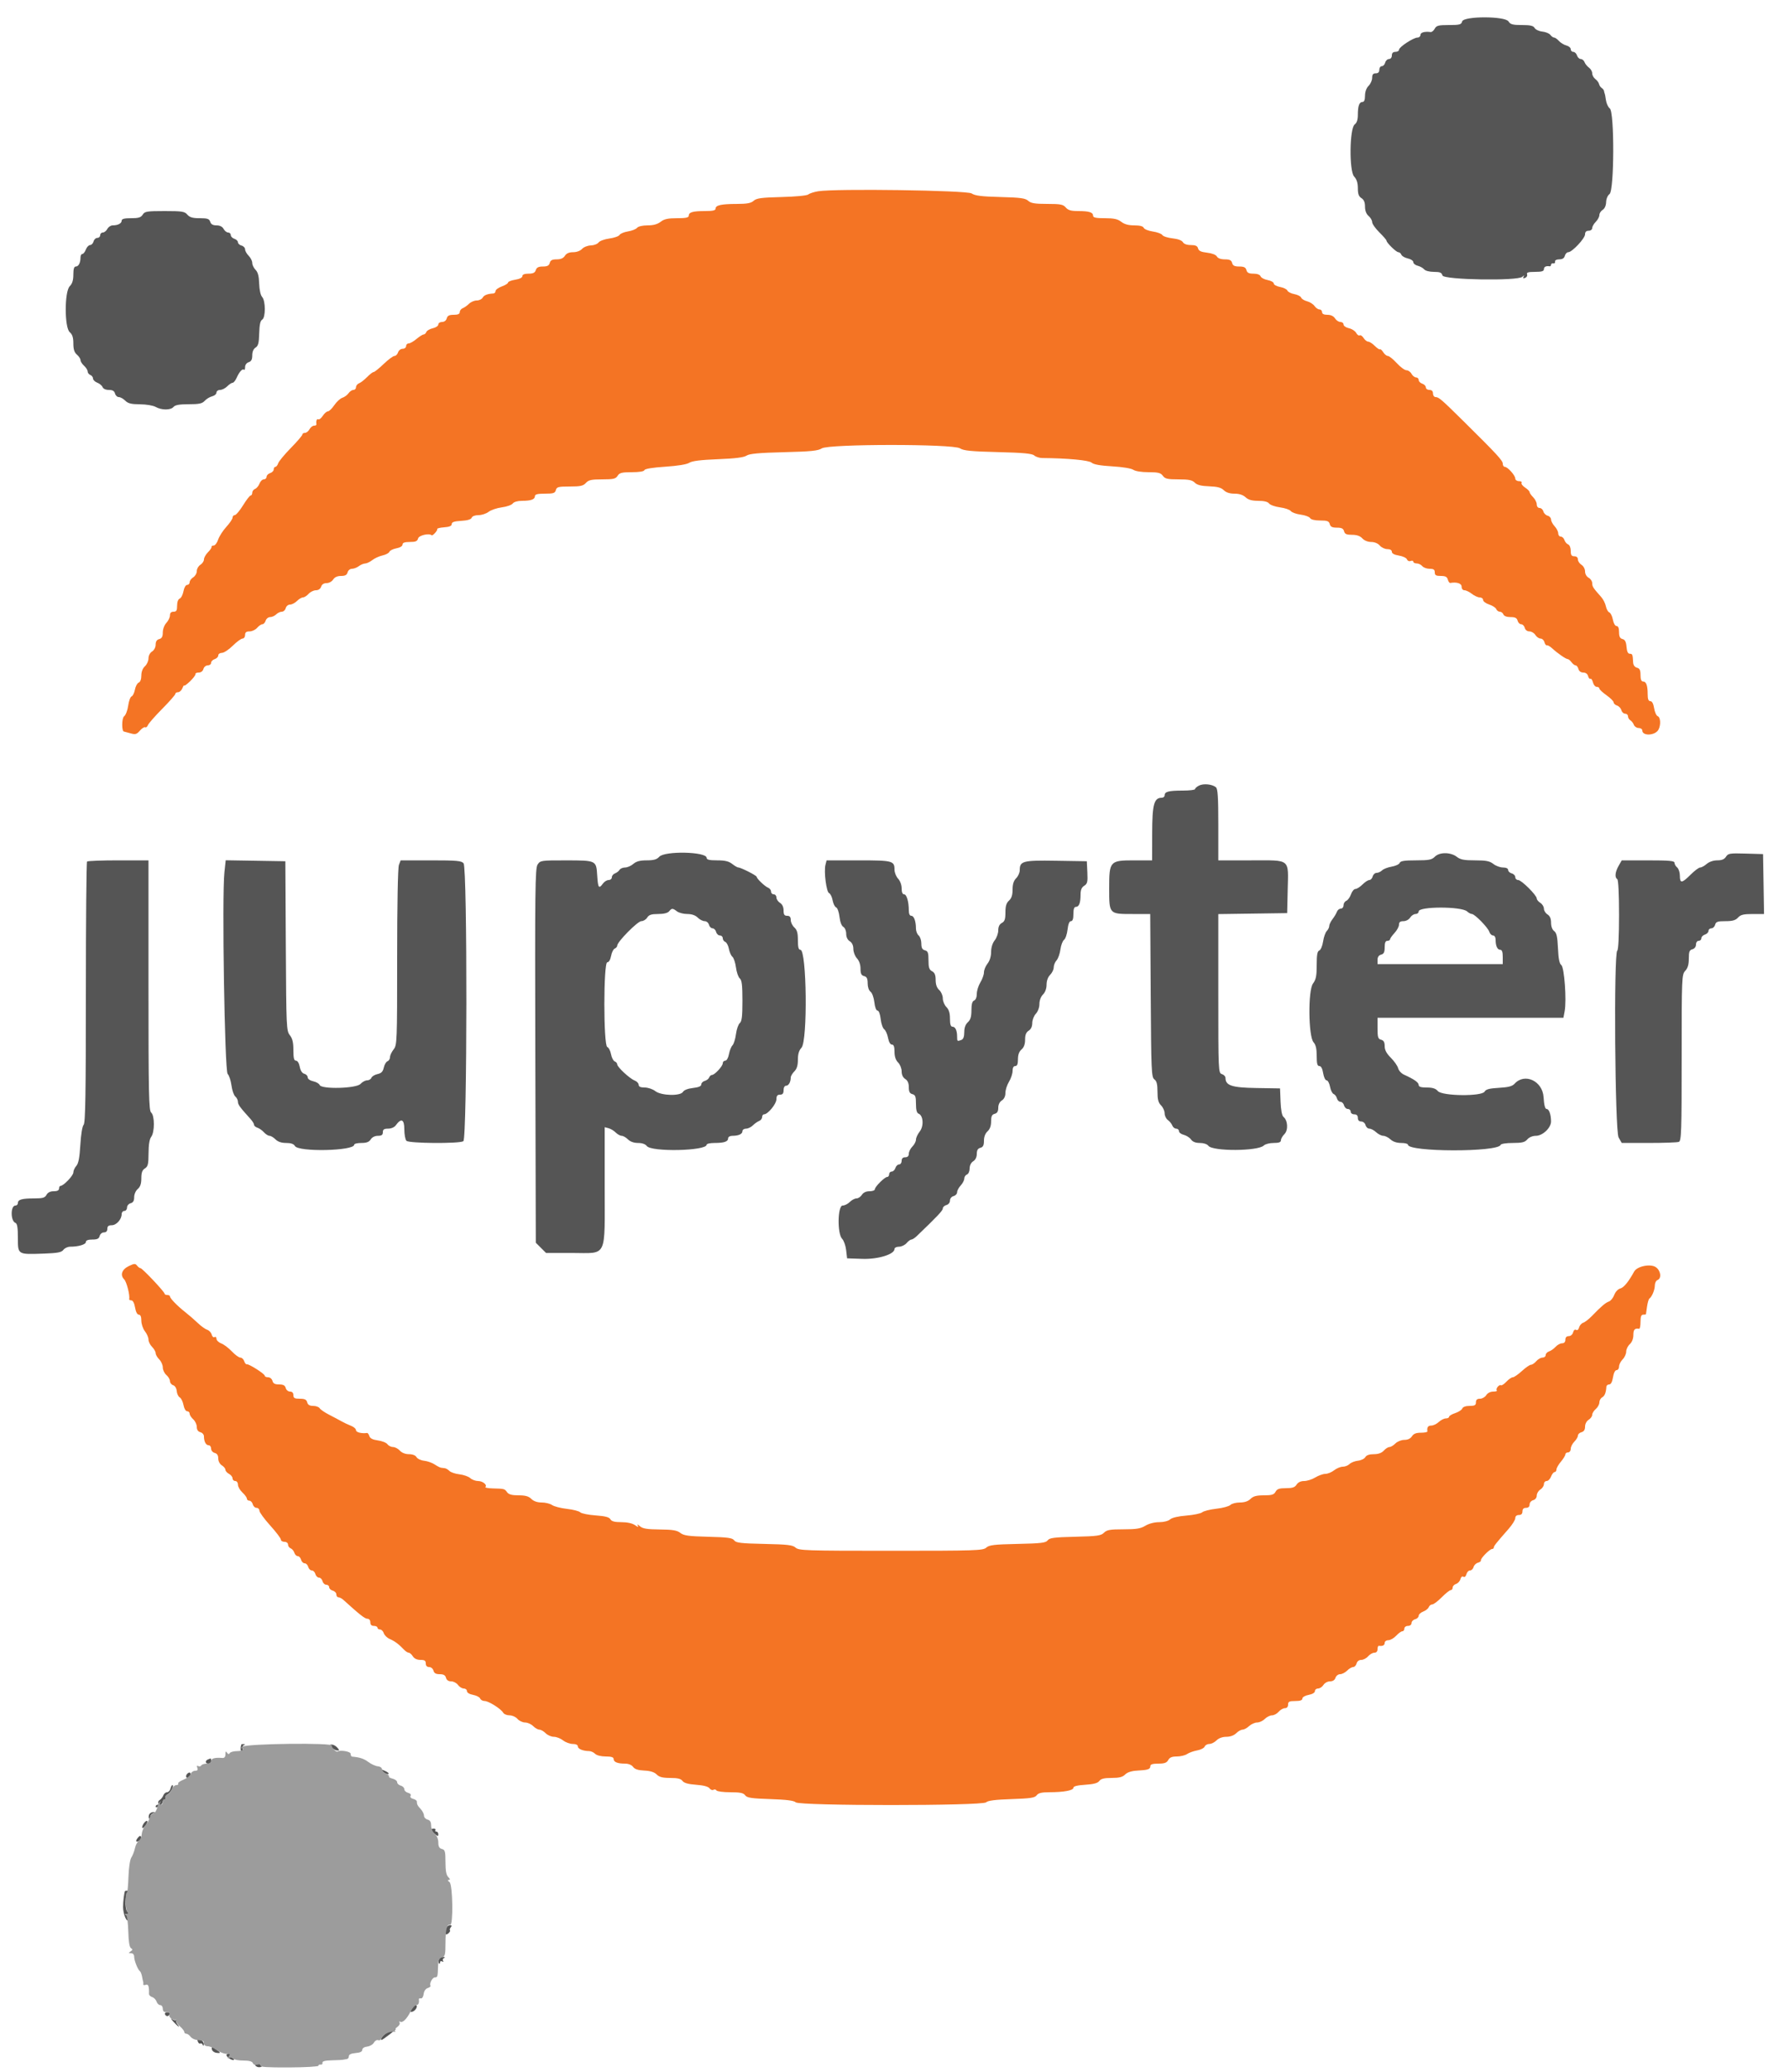 <svg id="svg" version="1.1" xmlns="http://www.w3.org/2000/svg" xmlns:xlink="http://www.w3.org/1999/xlink" width="400" height="463.32" viewBox="0, 0, 400,463.32"><g id="svgg"><path id="path0" d="M182.935 42.772 C 182.019 42.922,181.029 43.242,180.735 43.484 C 180.424 43.739,177.908 43.982,174.742 44.062 C 170.234 44.176,169.148 44.322,168.510 44.900 C 167.921 45.433,167.029 45.601,164.769 45.605 C 161.269 45.612,160.000 45.889,160.000 46.647 C 160.000 47.055,159.382 47.200,157.633 47.200 C 154.903 47.200,154.000 47.459,154.000 48.243 C 154.000 48.663,153.350 48.800,151.363 48.800 C 149.332 48.800,148.493 48.984,147.709 49.600 C 147.017 50.145,146.086 50.400,144.795 50.400 C 143.673 50.400,142.711 50.625,142.441 50.950 C 142.190 51.253,141.277 51.613,140.411 51.752 C 139.546 51.890,138.694 52.245,138.519 52.541 C 138.344 52.837,137.320 53.197,136.244 53.340 C 135.168 53.483,134.083 53.881,133.832 54.224 C 133.581 54.568,132.799 54.865,132.095 54.885 C 131.390 54.905,130.513 55.254,130.145 55.661 C 129.749 56.098,128.932 56.400,128.141 56.400 C 127.240 56.400,126.645 56.660,126.307 57.200 C 125.969 57.742,125.374 58.000,124.466 58.000 C 123.462 58.000,123.073 58.201,122.916 58.800 C 122.760 59.397,122.370 59.600,121.380 59.600 C 120.405 59.600,119.987 59.812,119.800 60.400 C 119.611 60.995,119.195 61.200,118.173 61.200 C 117.276 61.200,116.800 61.390,116.800 61.749 C 116.800 62.080,116.165 62.399,115.200 62.554 C 114.320 62.694,113.600 62.976,113.600 63.179 C 113.600 63.382,112.970 63.776,112.200 64.054 C 111.430 64.333,110.800 64.795,110.800 65.080 C 110.800 65.366,110.575 65.614,110.300 65.631 C 108.969 65.712,108.229 66.004,107.910 66.575 C 107.718 66.919,107.119 67.200,106.580 67.200 C 106.041 67.200,105.271 67.529,104.869 67.931 C 104.468 68.332,103.838 68.777,103.469 68.918 C 103.101 69.059,102.800 69.451,102.800 69.787 C 102.800 70.217,102.395 70.400,101.447 70.400 C 100.430 70.400,100.041 70.599,99.884 71.200 C 99.759 71.679,99.338 72.000,98.837 72.000 C 98.377 72.000,98.000 72.256,98.000 72.568 C 98.000 72.881,97.448 73.258,96.773 73.406 C 96.098 73.554,95.449 73.928,95.330 74.238 C 95.212 74.547,94.935 74.800,94.715 74.800 C 94.495 74.800,93.781 75.250,93.127 75.800 C 92.473 76.350,91.682 76.800,91.369 76.800 C 91.056 76.800,90.800 77.070,90.800 77.400 C 90.800 77.730,90.452 78.000,90.027 78.000 C 89.602 78.000,89.140 78.360,89.000 78.800 C 88.860 79.240,88.501 79.600,88.202 79.600 C 87.902 79.600,86.812 80.410,85.778 81.400 C 84.745 82.390,83.736 83.200,83.536 83.200 C 83.337 83.200,82.679 83.705,82.075 84.323 C 81.471 84.941,80.667 85.565,80.289 85.711 C 79.910 85.856,79.600 86.251,79.600 86.587 C 79.600 86.924,79.340 87.200,79.023 87.200 C 78.705 87.200,78.210 87.534,77.923 87.943 C 77.635 88.351,77.014 88.807,76.542 88.956 C 76.071 89.105,75.261 89.850,74.742 90.611 C 74.224 91.372,73.579 91.996,73.309 91.997 C 73.039 91.999,72.525 92.448,72.165 92.997 C 71.806 93.545,71.352 93.894,71.156 93.773 C 70.833 93.573,70.632 94.135,70.753 94.900 C 70.779 95.065,70.536 95.200,70.214 95.200 C 69.892 95.200,69.435 95.560,69.200 96.000 C 68.965 96.440,68.508 96.800,68.186 96.800 C 67.864 96.800,67.600 96.972,67.600 97.182 C 67.600 97.392,66.441 98.745,65.024 100.190 C 63.608 101.635,62.335 103.173,62.197 103.609 C 62.059 104.044,61.778 104.400,61.573 104.400 C 61.368 104.400,61.200 104.658,61.200 104.973 C 61.200 105.288,60.840 105.660,60.400 105.800 C 59.960 105.940,59.600 106.312,59.600 106.627 C 59.600 106.942,59.326 107.200,58.990 107.200 C 58.655 107.200,58.218 107.625,58.021 108.145 C 57.823 108.665,57.377 109.200,57.031 109.333 C 56.684 109.466,56.400 109.851,56.400 110.187 C 56.400 110.524,56.243 110.800,56.051 110.800 C 55.859 110.800,55.094 111.786,54.351 112.992 C 53.608 114.197,52.775 115.187,52.500 115.192 C 52.225 115.196,52.000 115.447,52.000 115.750 C 52.000 116.052,51.374 116.983,50.608 117.819 C 49.843 118.655,49.019 119.937,48.777 120.669 C 48.536 121.401,48.082 122.000,47.769 122.000 C 47.456 122.000,47.245 122.135,47.300 122.300 C 47.355 122.465,46.995 123.005,46.500 123.500 C 46.005 123.995,45.600 124.717,45.600 125.104 C 45.600 125.491,45.240 126.032,44.800 126.307 C 44.360 126.582,44.000 127.212,44.000 127.707 C 44.000 128.202,43.640 128.832,43.200 129.107 C 42.760 129.382,42.400 129.875,42.400 130.203 C 42.400 130.532,42.150 130.800,41.845 130.800 C 41.525 130.800,41.176 131.403,41.022 132.221 C 40.876 133.003,40.496 133.742,40.178 133.864 C 39.831 133.997,39.600 134.628,39.600 135.443 C 39.600 136.533,39.443 136.800,38.800 136.800 C 38.261 136.800,38.000 137.067,38.000 137.617 C 38.000 138.066,37.640 138.820,37.200 139.292 C 36.746 139.779,36.400 140.704,36.400 141.429 C 36.400 142.370,36.189 142.762,35.600 142.916 C 35.060 143.057,34.800 143.462,34.800 144.159 C 34.800 144.760,34.465 145.403,34.000 145.693 C 33.533 145.985,33.200 146.626,33.200 147.234 C 33.200 147.807,32.840 148.602,32.400 149.000 C 31.901 149.452,31.600 150.232,31.600 151.075 C 31.600 151.895,31.369 152.514,31.011 152.651 C 30.687 152.776,30.309 153.477,30.172 154.211 C 30.034 154.944,29.696 155.631,29.420 155.737 C 29.144 155.843,28.802 156.780,28.659 157.821 C 28.517 158.861,28.105 159.928,27.743 160.192 C 27.202 160.588,27.182 163.600,27.721 163.600 C 27.767 163.600,28.399 163.770,29.124 163.978 C 30.276 164.308,30.550 164.234,31.282 163.392 C 31.743 162.861,32.275 162.523,32.463 162.639 C 32.652 162.755,32.924 162.544,33.068 162.168 C 33.212 161.793,34.650 160.152,36.265 158.522 C 37.879 156.891,39.200 155.387,39.200 155.179 C 39.200 154.970,39.476 154.800,39.813 154.800 C 40.150 154.800,40.589 154.395,40.788 153.900 C 40.987 153.405,41.161 153.137,41.175 153.303 C 41.189 153.470,41.785 153.043,42.500 152.355 C 43.215 151.666,43.755 150.945,43.700 150.751 C 43.645 150.558,43.977 150.400,44.437 150.400 C 44.938 150.400,45.359 150.079,45.484 149.600 C 45.600 149.157,46.030 148.800,46.447 148.800 C 46.861 148.800,47.200 148.542,47.200 148.227 C 47.200 147.912,47.560 147.540,48.000 147.400 C 48.440 147.260,48.800 146.888,48.800 146.573 C 48.800 146.258,49.167 146.000,49.616 146.000 C 50.064 146.000,51.158 145.280,52.047 144.400 C 52.936 143.520,53.919 142.800,54.232 142.800 C 54.544 142.800,54.800 142.440,54.800 142.000 C 54.800 141.413,55.067 141.200,55.804 141.200 C 56.356 141.200,57.116 140.840,57.493 140.400 C 57.870 139.960,58.396 139.600,58.662 139.600 C 58.928 139.600,59.260 139.240,59.400 138.800 C 59.540 138.360,59.989 138.000,60.398 138.000 C 60.808 138.000,61.413 137.730,61.743 137.400 C 62.073 137.070,62.643 136.800,63.009 136.800 C 63.375 136.800,63.769 136.440,63.884 136.000 C 64.000 135.557,64.430 135.200,64.847 135.200 C 65.261 135.200,65.960 134.840,66.400 134.400 C 66.840 133.960,67.442 133.600,67.738 133.600 C 68.034 133.600,68.602 133.240,69.000 132.800 C 69.398 132.360,70.134 132.000,70.635 132.000 C 71.195 132.000,71.644 131.692,71.800 131.200 C 71.962 130.690,72.405 130.400,73.024 130.400 C 73.560 130.400,74.216 130.043,74.493 129.600 C 74.820 129.076,75.426 128.800,76.250 128.800 C 77.170 128.800,77.563 128.586,77.716 128.000 C 77.833 127.554,78.262 127.200,78.686 127.200 C 79.105 127.200,79.796 126.936,80.224 126.613 C 80.651 126.290,81.291 126.020,81.646 126.013 C 82.001 126.006,82.721 125.663,83.246 125.252 C 83.771 124.841,84.797 124.374,85.527 124.214 C 86.257 124.055,86.944 123.689,87.055 123.402 C 87.165 123.114,87.873 122.763,88.628 122.621 C 89.444 122.468,90.000 122.128,90.000 121.782 C 90.000 121.367,90.471 121.200,91.637 121.200 C 92.938 121.200,93.318 121.036,93.484 120.400 C 93.664 119.714,95.945 119.186,96.510 119.700 C 96.731 119.902,97.911 118.591,97.749 118.323 C 97.657 118.171,98.351 117.991,99.291 117.923 C 100.489 117.837,101.000 117.620,101.000 117.200 C 101.000 116.757,101.556 116.568,103.121 116.478 C 104.514 116.398,105.318 116.158,105.464 115.778 C 105.594 115.438,106.221 115.200,106.989 115.200 C 107.706 115.200,108.721 114.867,109.246 114.461 C 109.771 114.054,111.100 113.603,112.200 113.458 C 113.300 113.313,114.400 112.926,114.644 112.597 C 114.911 112.239,115.737 112.000,116.711 112.000 C 118.719 112.000,119.600 111.682,119.600 110.957 C 119.600 110.547,120.192 110.400,121.837 110.400 C 123.738 110.400,124.106 110.280,124.284 109.600 C 124.469 108.893,124.830 108.800,127.385 108.800 C 129.768 108.800,130.403 108.659,131.000 108.000 C 131.599 107.338,132.232 107.200,134.659 107.200 C 137.160 107.200,137.667 107.082,138.093 106.400 C 138.511 105.730,139.026 105.600,141.263 105.600 C 142.942 105.600,143.991 105.427,144.089 105.133 C 144.187 104.839,145.908 104.557,148.736 104.370 C 151.536 104.185,153.562 103.855,154.116 103.492 C 154.734 103.087,156.676 102.844,160.514 102.693 C 164.355 102.542,166.293 102.300,166.913 101.894 C 167.581 101.456,169.657 101.265,175.267 101.124 C 181.346 100.972,182.920 100.813,183.751 100.269 C 185.284 99.264,213.100 99.254,214.631 100.257 C 215.440 100.787,217.078 100.950,223.117 101.102 C 228.785 101.244,230.756 101.427,231.243 101.856 C 231.597 102.167,232.407 102.425,233.043 102.430 C 238.656 102.473,243.469 102.922,244.065 103.460 C 244.515 103.867,245.995 104.133,248.665 104.288 C 250.961 104.421,252.929 104.741,253.389 105.058 C 253.856 105.379,255.248 105.600,256.801 105.600 C 258.965 105.600,259.524 105.740,260.000 106.400 C 260.486 107.074,261.035 107.200,263.488 107.200 C 265.776 107.200,266.557 107.357,267.132 107.932 C 267.658 108.458,268.562 108.689,270.354 108.754 C 272.203 108.820,273.044 109.044,273.622 109.622 C 274.136 110.136,274.948 110.400,276.017 110.400 C 277.081 110.400,277.927 110.674,278.492 111.200 C 279.111 111.777,279.904 112.000,281.331 112.000 C 282.623 112.000,283.466 112.208,283.756 112.597 C 284.000 112.926,285.100 113.316,286.200 113.463 C 287.300 113.611,288.386 113.984,288.614 114.293 C 288.842 114.601,289.832 114.958,290.814 115.085 C 291.796 115.213,292.744 115.561,292.920 115.859 C 293.119 116.195,293.972 116.400,295.173 116.400 C 296.770 116.400,297.143 116.539,297.316 117.200 C 297.475 117.806,297.862 118.000,298.916 118.000 C 299.970 118.000,300.357 118.194,300.516 118.800 C 300.680 119.429,301.062 119.600,302.301 119.600 C 303.368 119.600,304.109 119.858,304.600 120.400 C 305.030 120.875,305.832 121.200,306.573 121.200 C 307.327 121.200,308.094 121.517,308.507 122.000 C 308.884 122.440,309.644 122.800,310.196 122.800 C 310.818 122.800,311.200 123.026,311.200 123.395 C 311.200 123.779,311.760 124.080,312.775 124.242 C 313.642 124.381,314.453 124.762,314.579 125.089 C 314.705 125.417,315.073 125.581,315.403 125.454 C 315.732 125.328,316.000 125.399,316.000 125.613 C 316.000 125.826,316.338 126.000,316.751 126.000 C 317.164 126.000,317.726 126.270,318.000 126.600 C 318.274 126.930,319.016 127.200,319.649 127.200 C 320.533 127.200,320.800 127.385,320.800 128.000 C 320.800 128.642,321.067 128.800,322.153 128.800 C 323.177 128.800,323.558 128.998,323.719 129.611 C 323.836 130.058,324.082 130.396,324.266 130.364 C 325.717 130.109,326.800 130.466,326.800 131.200 C 326.800 131.665,327.067 132.000,327.437 132.000 C 327.787 132.000,328.531 132.360,329.091 132.800 C 329.650 133.240,330.444 133.600,330.854 133.600 C 331.264 133.600,331.600 133.856,331.600 134.169 C 331.600 134.482,332.214 134.941,332.965 135.188 C 333.715 135.436,334.430 135.900,334.552 136.219 C 334.675 136.539,335.031 136.800,335.345 136.800 C 335.658 136.800,336.018 137.070,336.145 137.400 C 336.287 137.771,336.896 138.000,337.741 138.000 C 338.770 138.000,339.158 138.197,339.316 138.800 C 339.431 139.240,339.791 139.600,340.116 139.600 C 340.441 139.600,340.801 139.960,340.916 140.400 C 341.041 140.877,341.462 141.200,341.959 141.200 C 342.418 141.200,343.018 141.560,343.293 142.000 C 343.568 142.440,344.088 142.800,344.450 142.800 C 344.811 142.800,345.202 143.165,345.319 143.611 C 345.436 144.058,345.682 144.373,345.866 144.311 C 346.049 144.250,346.588 144.560,347.062 145.000 C 348.233 146.087,350.126 147.395,350.532 147.398 C 350.715 147.399,351.095 147.715,351.376 148.100 C 351.658 148.485,352.072 148.800,352.297 148.800 C 352.523 148.800,352.801 149.160,352.916 149.600 C 353.045 150.092,353.462 150.400,354.000 150.400 C 354.537 150.400,354.955 150.707,355.083 151.196 C 355.197 151.633,355.431 151.904,355.603 151.798 C 355.774 151.692,356.027 152.054,356.165 152.603 C 356.303 153.151,356.682 153.600,357.008 153.600 C 357.333 153.600,357.600 153.768,357.600 153.974 C 357.600 154.180,358.316 154.855,359.191 155.474 C 360.067 156.093,360.787 156.813,360.791 157.073 C 360.796 157.333,361.141 157.654,361.557 157.786 C 361.973 157.918,362.406 158.381,362.519 158.813 C 362.633 159.246,363.012 159.600,363.363 159.600 C 363.713 159.600,364.000 159.861,364.000 160.180 C 364.000 160.499,364.239 160.904,364.530 161.080 C 364.822 161.256,365.176 161.715,365.318 162.100 C 365.459 162.485,365.941 162.800,366.387 162.800 C 366.834 162.800,367.200 163.051,367.200 163.357 C 367.200 164.653,370.098 164.511,370.811 163.180 C 371.379 162.118,371.286 160.408,370.647 160.163 C 370.343 160.046,369.981 159.242,369.842 158.375 C 369.680 157.360,369.379 156.800,368.995 156.800 C 368.570 156.800,368.400 156.354,368.400 155.233 C 368.400 153.278,368.077 152.400,367.357 152.400 C 366.984 152.400,366.800 151.925,366.800 150.963 C 366.800 149.862,366.613 149.476,366.000 149.316 C 365.504 149.186,365.181 148.744,365.150 148.153 C 365.055 146.349,364.998 146.200,364.400 146.200 C 363.992 146.200,363.759 145.705,363.673 144.656 C 363.581 143.529,363.337 143.056,362.773 142.909 C 362.201 142.759,362.000 142.355,362.000 141.353 C 362.000 140.465,361.809 140.000,361.445 140.000 C 361.125 140.000,360.776 139.397,360.622 138.579 C 360.476 137.797,360.116 137.066,359.823 136.953 C 359.530 136.841,359.185 136.226,359.057 135.587 C 358.930 134.948,358.459 134.014,358.013 133.513 C 356.201 131.478,356.000 131.168,356.000 130.414 C 356.000 129.982,355.640 129.435,355.200 129.200 C 354.733 128.950,354.400 128.362,354.400 127.789 C 354.400 127.240,354.047 126.587,353.600 126.307 C 353.160 126.032,352.800 125.491,352.800 125.104 C 352.800 124.667,352.497 124.400,352.000 124.400 C 351.376 124.400,351.200 124.133,351.200 123.187 C 351.200 122.493,350.950 121.879,350.615 121.750 C 350.294 121.627,349.921 121.183,349.788 120.763 C 349.655 120.343,349.288 120.000,348.973 120.000 C 348.658 120.000,348.400 119.674,348.400 119.275 C 348.400 118.877,348.040 118.164,347.600 117.692 C 347.160 117.220,346.800 116.539,346.800 116.179 C 346.800 115.819,346.457 115.435,346.037 115.326 C 345.617 115.216,345.184 114.783,345.074 114.363 C 344.965 113.943,344.588 113.600,344.237 113.600 C 343.867 113.600,343.600 113.265,343.600 112.800 C 343.600 112.360,343.240 111.640,342.800 111.200 C 342.360 110.760,342.000 110.241,342.000 110.046 C 342.000 109.851,341.544 109.393,340.987 109.028 C 340.430 108.663,340.081 108.193,340.211 107.982 C 340.341 107.772,340.077 107.600,339.624 107.600 C 339.171 107.600,338.800 107.339,338.800 107.021 C 338.800 106.316,337.085 104.400,336.454 104.400 C 336.204 104.400,336.001 104.085,336.003 103.700 C 336.006 103.000,334.715 101.600,327.339 94.305 C 322.310 89.331,321.697 88.800,320.986 88.800 C 320.664 88.800,320.400 88.440,320.400 88.000 C 320.400 87.467,320.133 87.200,319.600 87.200 C 319.160 87.200,318.800 86.942,318.800 86.627 C 318.800 86.312,318.440 85.940,318.000 85.800 C 317.560 85.660,317.200 85.288,317.200 84.973 C 317.200 84.658,316.936 84.400,316.614 84.400 C 316.292 84.400,315.835 84.040,315.600 83.600 C 315.365 83.160,314.856 82.800,314.469 82.800 C 314.083 82.800,313.105 82.080,312.296 81.200 C 311.487 80.320,310.593 79.600,310.309 79.600 C 310.025 79.600,309.557 79.222,309.269 78.761 C 308.980 78.300,308.656 78.011,308.548 78.119 C 308.440 78.227,307.921 77.884,307.394 77.358 C 306.867 76.831,306.201 76.400,305.914 76.400 C 305.627 76.400,305.163 76.033,304.883 75.584 C 304.603 75.136,304.209 74.871,304.007 74.996 C 303.805 75.120,303.453 74.872,303.223 74.444 C 302.994 74.015,302.265 73.546,301.603 73.401 C 300.941 73.255,300.400 72.881,300.400 72.568 C 300.400 72.256,300.083 72.000,299.696 72.000 C 299.309 72.000,298.768 71.640,298.493 71.200 C 298.174 70.690,297.560 70.400,296.797 70.400 C 296.000 70.400,295.600 70.200,295.600 69.800 C 295.600 69.470,295.340 69.200,295.023 69.200 C 294.705 69.200,294.202 68.853,293.905 68.428 C 293.607 68.004,292.863 67.531,292.250 67.377 C 291.637 67.223,291.043 66.855,290.929 66.559 C 290.816 66.264,290.123 65.909,289.389 65.772 C 288.656 65.634,287.962 65.279,287.849 64.983 C 287.735 64.687,287.003 64.324,286.221 64.178 C 285.439 64.031,284.800 63.681,284.800 63.400 C 284.800 63.119,284.187 62.774,283.439 62.634 C 282.690 62.493,281.976 62.113,281.851 61.789 C 281.713 61.429,281.093 61.200,280.259 61.200 C 279.230 61.200,278.842 61.003,278.684 60.400 C 278.525 59.794,278.138 59.600,277.084 59.600 C 276.030 59.600,275.643 59.406,275.484 58.800 C 275.325 58.190,274.938 58.000,273.857 58.000 C 272.972 58.000,272.305 57.759,272.080 57.358 C 271.866 56.974,270.985 56.632,269.894 56.509 C 268.549 56.358,268.016 56.106,267.872 55.552 C 267.726 54.994,267.308 54.800,266.257 54.800 C 265.372 54.800,264.705 54.559,264.480 54.158 C 264.259 53.761,263.370 53.433,262.160 53.301 C 261.082 53.183,260.062 52.853,259.893 52.567 C 259.725 52.281,258.765 51.924,257.761 51.773 C 256.758 51.623,255.841 51.252,255.725 50.950 C 255.587 50.590,254.857 50.400,253.611 50.400 C 252.314 50.400,251.384 50.145,250.691 49.600 C 249.907 48.984,249.068 48.800,247.037 48.800 C 245.050 48.800,244.400 48.663,244.400 48.243 C 244.400 47.479,243.505 47.200,241.056 47.200 C 239.473 47.200,238.815 47.009,238.293 46.400 C 237.705 45.714,237.113 45.600,234.135 45.600 C 231.390 45.600,230.501 45.454,229.890 44.900 C 229.252 44.323,228.165 44.176,223.684 44.060 C 219.483 43.952,218.022 43.771,217.243 43.260 C 216.173 42.558,186.793 42.140,182.935 42.772 M28.800 283.130 C 27.242 283.880,26.804 285.146,27.768 286.111 C 28.313 286.656,29.095 289.733,28.883 290.500 C 28.837 290.665,29.054 290.800,29.365 290.800 C 29.712 290.800,30.034 291.416,30.200 292.400 C 30.366 293.384,30.688 294.000,31.035 294.000 C 31.410 294.000,31.600 294.453,31.600 295.346 C 31.600 296.086,31.960 297.150,32.400 297.709 C 32.840 298.269,33.200 299.103,33.200 299.563 C 33.200 300.023,33.560 300.760,34.000 301.200 C 34.440 301.640,34.800 302.270,34.800 302.600 C 34.800 302.930,35.160 303.560,35.600 304.000 C 36.040 304.440,36.400 305.252,36.400 305.804 C 36.400 306.356,36.760 307.116,37.200 307.493 C 37.640 307.870,38.000 308.486,38.000 308.862 C 38.000 309.238,38.321 309.648,38.713 309.772 C 39.130 309.905,39.463 310.449,39.515 311.085 C 39.565 311.682,39.867 312.318,40.187 312.496 C 40.506 312.675,40.885 313.447,41.028 314.211 C 41.177 315.004,41.527 315.600,41.845 315.600 C 42.150 315.600,42.400 315.842,42.400 316.138 C 42.400 316.434,42.760 317.002,43.200 317.400 C 43.640 317.798,44.000 318.563,44.000 319.099 C 44.000 319.738,44.276 320.147,44.800 320.284 C 45.240 320.399,45.600 320.818,45.600 321.214 C 45.600 322.362,46.040 323.200,46.643 323.200 C 46.949 323.200,47.200 323.539,47.200 323.953 C 47.200 324.370,47.557 324.800,48.000 324.916 C 48.540 325.057,48.800 325.462,48.800 326.159 C 48.800 326.760,49.135 327.403,49.600 327.693 C 50.040 327.968,50.400 328.413,50.400 328.682 C 50.400 328.951,50.760 329.365,51.200 329.600 C 51.640 329.835,52.000 330.292,52.000 330.614 C 52.000 330.936,52.270 331.200,52.600 331.200 C 52.938 331.200,53.200 331.558,53.200 332.019 C 53.200 332.470,53.650 333.255,54.200 333.765 C 54.750 334.275,55.200 334.896,55.200 335.146 C 55.200 335.396,55.449 335.600,55.753 335.600 C 56.058 335.600,56.401 335.960,56.516 336.400 C 56.631 336.840,57.012 337.200,57.363 337.200 C 57.713 337.200,58.000 337.486,58.000 337.835 C 58.000 338.185,59.080 339.667,60.400 341.130 C 61.720 342.592,62.800 344.016,62.800 344.294 C 62.800 344.573,63.160 344.800,63.600 344.800 C 64.052 344.800,64.400 345.067,64.400 345.413 C 64.400 345.749,64.663 346.126,64.985 346.250 C 65.306 346.373,65.679 346.817,65.812 347.237 C 65.945 347.657,66.291 348.000,66.580 348.000 C 66.870 348.000,67.201 348.360,67.316 348.800 C 67.431 349.240,67.791 349.600,68.116 349.600 C 68.441 349.600,68.801 349.960,68.916 350.400 C 69.031 350.840,69.391 351.200,69.716 351.200 C 70.041 351.200,70.401 351.560,70.516 352.000 C 70.631 352.440,70.991 352.800,71.316 352.800 C 71.641 352.800,72.001 353.160,72.116 353.600 C 72.231 354.040,72.612 354.400,72.963 354.400 C 73.313 354.400,73.600 354.649,73.600 354.953 C 73.600 355.258,73.960 355.601,74.400 355.716 C 74.840 355.831,75.200 356.212,75.200 356.563 C 75.200 356.913,75.410 357.200,75.666 357.200 C 75.923 357.200,76.418 357.458,76.766 357.774 C 80.480 361.136,81.579 362.000,82.141 362.000 C 82.533 362.000,82.800 362.324,82.800 362.800 C 82.800 363.333,83.067 363.600,83.600 363.600 C 84.040 363.600,84.400 363.780,84.400 364.000 C 84.400 364.220,84.658 364.400,84.973 364.400 C 85.288 364.400,85.665 364.776,85.811 365.235 C 85.957 365.695,86.562 366.280,87.156 366.535 C 88.273 367.016,89.177 367.693,90.317 368.900 C 90.680 369.285,91.164 369.600,91.393 369.600 C 91.621 369.600,92.032 369.960,92.307 370.400 C 92.626 370.910,93.240 371.200,94.003 371.200 C 94.933 371.200,95.200 371.378,95.200 372.000 C 95.200 372.517,95.467 372.800,95.953 372.800 C 96.370 372.800,96.800 373.157,96.916 373.600 C 97.066 374.174,97.462 374.400,98.316 374.400 C 99.170 374.400,99.566 374.626,99.716 375.200 C 99.851 375.716,100.262 376.000,100.874 376.000 C 101.396 376.000,102.083 376.360,102.400 376.800 C 102.717 377.240,103.297 377.600,103.688 377.600 C 104.080 377.600,104.400 377.862,104.400 378.182 C 104.400 378.528,104.956 378.868,105.772 379.021 C 106.527 379.163,107.241 379.531,107.360 379.839 C 107.478 380.148,107.933 380.400,108.370 380.400 C 109.261 380.400,112.028 382.153,112.520 383.030 C 112.696 383.343,113.331 383.600,113.931 383.600 C 114.531 383.600,115.330 383.960,115.707 384.400 C 116.084 384.840,116.844 385.200,117.396 385.200 C 117.948 385.200,118.760 385.560,119.200 386.000 C 119.640 386.440,120.270 386.800,120.600 386.800 C 120.930 386.800,121.560 387.160,122.000 387.600 C 122.440 388.040,123.267 388.400,123.837 388.400 C 124.407 388.400,125.331 388.760,125.891 389.200 C 126.450 389.640,127.424 390.000,128.054 390.000 C 128.763 390.000,129.200 390.211,129.200 390.553 C 129.200 391.107,130.359 391.584,131.729 391.595 C 132.129 391.598,132.727 391.870,133.057 392.200 C 133.410 392.553,134.387 392.800,135.429 392.800 C 136.676 392.800,137.200 392.965,137.200 393.357 C 137.200 394.045,138.067 394.400,139.744 394.400 C 140.524 394.400,141.229 394.685,141.550 395.130 C 141.918 395.641,142.672 395.888,144.059 395.951 C 145.400 396.012,146.293 396.293,146.821 396.821 C 147.409 397.409,148.153 397.600,149.856 397.600 C 151.505 397.600,152.244 397.780,152.602 398.271 C 152.941 398.735,153.878 398.998,155.642 399.126 C 157.285 399.244,158.350 399.526,158.635 399.916 C 158.879 400.249,159.274 400.402,159.512 400.255 C 159.750 400.107,160.058 400.170,160.196 400.393 C 160.334 400.617,161.722 400.800,163.280 400.800 C 165.484 400.800,166.222 400.951,166.609 401.480 C 167.020 402.042,167.999 402.190,172.233 402.331 C 175.855 402.452,177.520 402.663,177.908 403.051 C 178.723 403.866,219.677 403.866,220.492 403.051 C 220.880 402.663,222.545 402.452,226.167 402.331 C 230.401 402.190,231.380 402.042,231.791 401.480 C 232.161 400.974,232.892 400.799,234.644 400.796 C 237.878 400.790,240.000 400.393,240.000 399.794 C 240.000 399.460,240.883 399.237,242.648 399.125 C 244.533 399.005,245.440 398.760,245.792 398.278 C 246.157 397.779,246.885 397.600,248.544 397.600 C 250.235 397.600,250.992 397.408,251.568 396.832 C 252.071 396.329,253.001 396.029,254.268 395.962 C 256.686 395.834,257.200 395.658,257.200 394.957 C 257.200 394.564,257.726 394.400,258.986 394.400 C 260.362 394.400,260.870 394.217,261.200 393.600 C 261.511 393.019,262.038 392.800,263.125 392.800 C 263.948 392.800,264.977 392.556,265.411 392.257 C 265.845 391.958,266.858 391.593,267.661 391.446 C 268.465 391.299,269.224 390.913,269.349 390.589 C 269.473 390.265,269.941 390.000,270.387 390.000 C 270.834 390.000,271.560 389.640,272.000 389.200 C 272.495 388.705,273.333 388.400,274.200 388.400 C 275.067 388.400,275.905 388.095,276.400 387.600 C 276.840 387.160,277.478 386.800,277.817 386.800 C 278.156 386.800,278.820 386.440,279.292 386.000 C 279.764 385.560,280.567 385.200,281.075 385.200 C 281.584 385.200,282.360 384.840,282.800 384.400 C 283.240 383.960,283.962 383.600,284.404 383.600 C 284.846 383.600,285.516 383.240,285.893 382.800 C 286.270 382.360,286.898 382.000,287.289 382.000 C 287.733 382.000,288.000 381.700,288.000 381.200 C 288.000 380.533,288.267 380.400,289.600 380.400 C 290.699 380.400,291.200 380.226,291.200 379.845 C 291.200 379.526,291.798 379.177,292.600 379.026 C 293.438 378.869,294.000 378.530,294.000 378.182 C 294.000 377.862,294.317 377.600,294.704 377.600 C 295.091 377.600,295.632 377.240,295.907 376.800 C 296.184 376.357,296.840 376.000,297.376 376.000 C 297.995 376.000,298.438 375.710,298.600 375.200 C 298.740 374.760,299.202 374.400,299.627 374.400 C 300.052 374.400,300.760 374.040,301.200 373.600 C 301.640 373.160,302.249 372.800,302.553 372.800 C 302.858 372.800,303.201 372.440,303.316 372.000 C 303.441 371.520,303.862 371.200,304.366 371.200 C 304.829 371.200,305.516 370.840,305.893 370.400 C 306.270 369.960,306.898 369.600,307.289 369.600 C 307.733 369.600,308.000 369.300,308.000 368.800 C 308.000 368.360,308.135 368.021,308.300 368.047 C 309.125 368.178,309.600 367.941,309.600 367.400 C 309.600 367.062,309.958 366.800,310.419 366.800 C 310.870 366.800,311.655 366.350,312.165 365.800 C 312.675 365.250,313.296 364.800,313.546 364.800 C 313.796 364.800,314.000 364.530,314.000 364.200 C 314.000 363.867,314.356 363.600,314.800 363.600 C 315.265 363.600,315.600 363.333,315.600 362.963 C 315.600 362.612,315.960 362.231,316.400 362.116 C 316.840 362.001,317.200 361.653,317.200 361.343 C 317.200 361.034,317.655 360.607,318.210 360.396 C 318.766 360.185,319.325 359.739,319.453 359.406 C 319.581 359.073,319.929 358.800,320.227 358.800 C 320.525 358.800,321.482 358.080,322.353 357.200 C 323.224 356.320,324.131 355.600,324.369 355.600 C 324.606 355.600,324.800 355.342,324.800 355.027 C 324.800 354.712,325.141 354.346,325.557 354.214 C 325.973 354.082,326.411 353.601,326.530 353.147 C 326.657 352.659,326.933 352.435,327.200 352.600 C 327.468 352.766,327.744 352.537,327.874 352.040 C 327.994 351.578,328.359 351.200,328.684 351.200 C 329.009 351.200,329.365 350.857,329.474 350.437 C 329.584 350.017,330.022 349.583,330.448 349.471 C 330.874 349.360,331.176 349.118,331.118 348.934 C 330.990 348.526,333.087 346.400,333.618 346.400 C 333.828 346.400,334.000 346.249,334.000 346.063 C 334.000 345.727,334.472 345.134,337.300 341.910 C 338.125 340.970,338.800 339.885,338.800 339.500 C 338.800 339.067,339.105 338.800,339.600 338.800 C 340.133 338.800,340.400 338.533,340.400 338.000 C 340.400 337.467,340.667 337.200,341.200 337.200 C 341.717 337.200,342.000 336.933,342.000 336.447 C 342.000 336.030,342.357 335.600,342.800 335.484 C 343.277 335.359,343.600 334.938,343.600 334.441 C 343.600 333.982,343.960 333.382,344.400 333.107 C 344.840 332.832,345.200 332.291,345.200 331.904 C 345.200 331.517,345.474 331.200,345.810 331.200 C 346.145 331.200,346.591 330.750,346.800 330.200 C 347.009 329.650,347.365 329.200,347.590 329.200 C 347.816 329.200,348.000 328.944,348.000 328.631 C 348.000 328.318,348.450 327.527,349.000 326.873 C 349.550 326.219,350.000 325.485,350.000 325.242 C 350.000 324.999,350.270 324.800,350.600 324.800 C 350.933 324.800,351.200 324.444,351.200 324.000 C 351.200 323.560,351.560 322.840,352.000 322.400 C 352.440 321.960,352.800 321.351,352.800 321.047 C 352.800 320.742,353.160 320.399,353.600 320.284 C 354.140 320.143,354.400 319.738,354.400 319.041 C 354.400 318.440,354.735 317.797,355.200 317.507 C 355.640 317.232,356.000 316.731,356.000 316.393 C 356.000 316.054,356.360 315.470,356.800 315.093 C 357.240 314.716,357.600 314.055,357.600 313.624 C 357.600 313.193,357.881 312.682,358.225 312.490 C 358.796 312.171,359.088 311.431,359.169 310.100 C 359.186 309.825,359.468 309.600,359.795 309.600 C 360.180 309.600,360.481 309.035,360.646 308.000 C 360.801 307.035,361.120 306.400,361.451 306.400 C 361.753 306.400,362.000 306.040,362.000 305.600 C 362.000 305.160,362.360 304.440,362.800 304.000 C 363.240 303.560,363.600 302.778,363.600 302.262 C 363.600 301.746,363.960 300.998,364.400 300.600 C 364.896 300.151,365.200 299.368,365.200 298.538 C 365.200 297.328,365.511 296.996,366.500 297.153 C 366.665 297.179,366.800 296.480,366.800 295.600 C 366.800 294.444,366.967 294.000,367.400 294.000 C 367.730 294.000,368.007 293.955,368.015 293.900 C 368.023 293.845,368.133 293.080,368.259 292.200 C 368.386 291.320,368.622 290.510,368.784 290.400 C 369.349 290.019,370.000 288.448,370.000 287.469 C 370.000 286.928,370.270 286.382,370.600 286.255 C 371.574 285.882,371.324 284.099,370.194 283.359 C 368.984 282.566,366.029 283.177,365.382 284.353 C 364.115 286.658,363.058 287.949,362.277 288.145 C 361.766 288.273,361.192 288.886,360.929 289.583 C 360.677 290.251,360.139 290.915,359.735 291.057 C 358.968 291.327,358.040 292.118,355.937 294.291 C 355.250 295.001,354.373 295.682,353.987 295.804 C 353.602 295.926,353.189 296.399,353.070 296.853 C 352.943 297.341,352.667 297.565,352.400 297.400 C 352.132 297.234,351.856 297.463,351.726 297.960 C 351.601 298.438,351.182 298.800,350.753 298.800 C 350.267 298.800,350.000 299.083,350.000 299.600 C 350.000 300.111,349.733 300.400,349.262 300.400 C 348.856 300.400,348.202 300.755,347.809 301.190 C 347.416 301.624,346.758 302.086,346.347 302.217 C 345.936 302.347,345.600 302.712,345.600 303.027 C 345.600 303.342,345.280 303.600,344.889 303.600 C 344.498 303.600,343.870 303.960,343.493 304.400 C 343.116 304.840,342.581 305.201,342.304 305.202 C 342.027 305.203,341.115 305.833,340.278 306.602 C 339.440 307.371,338.527 308.000,338.247 308.000 C 337.968 308.000,337.322 308.444,336.812 308.988 C 336.301 309.531,335.750 309.893,335.587 309.792 C 335.187 309.545,334.338 310.604,334.670 310.937 C 334.815 311.082,334.455 311.200,333.870 311.200 C 333.240 311.200,332.603 311.526,332.307 312.000 C 332.032 312.440,331.401 312.800,330.904 312.800 C 330.267 312.800,330.000 313.036,330.000 313.600 C 330.000 314.249,329.733 314.400,328.587 314.400 C 327.722 314.400,327.089 314.625,326.952 314.981 C 326.830 315.300,326.115 315.764,325.365 316.012 C 324.614 316.259,324.000 316.628,324.000 316.831 C 324.000 317.034,323.674 317.200,323.275 317.200 C 322.877 317.200,322.164 317.560,321.692 318.000 C 321.220 318.440,320.466 318.800,320.017 318.800 C 319.286 318.800,319.012 319.212,319.153 320.100 C 319.179 320.265,318.523 320.400,317.696 320.400 C 316.626 320.400,316.049 320.630,315.693 321.200 C 315.374 321.710,314.760 322.000,313.997 322.000 C 313.333 322.000,312.443 322.357,312.000 322.800 C 311.560 323.240,310.958 323.600,310.662 323.600 C 310.366 323.600,309.798 323.960,309.400 324.400 C 308.918 324.932,308.168 325.200,307.158 325.200 C 306.163 325.200,305.512 325.427,305.271 325.860 C 305.068 326.223,304.326 326.582,303.622 326.659 C 302.919 326.736,302.073 327.070,301.743 327.400 C 301.413 327.730,300.730 328.000,300.225 328.000 C 299.721 328.000,298.850 328.360,298.291 328.800 C 297.731 329.240,296.852 329.601,296.337 329.601 C 295.822 329.602,294.811 329.962,294.090 330.401 C 293.370 330.841,292.247 331.200,291.594 331.200 C 290.840 331.200,290.224 331.492,289.907 332.000 C 289.522 332.617,288.974 332.800,287.518 332.800 C 286.038 332.800,285.535 332.973,285.200 333.600 C 284.852 334.250,284.362 334.400,282.586 334.400 C 280.933 334.400,280.205 334.595,279.600 335.200 C 279.072 335.728,278.267 336.000,277.229 336.000 C 276.364 336.000,275.409 336.248,275.105 336.552 C 274.802 336.855,273.394 337.235,271.977 337.395 C 270.560 337.555,269.130 337.913,268.800 338.190 C 268.470 338.467,266.874 338.799,265.253 338.928 C 263.440 339.071,262.042 339.400,261.621 339.781 C 261.221 340.143,260.202 340.401,259.169 340.401 C 258.107 340.402,256.876 340.722,256.090 341.201 C 255.038 341.843,254.074 342.000,251.190 342.000 C 248.191 342.000,247.474 342.126,246.837 342.763 C 246.172 343.428,245.338 343.545,240.404 343.663 C 235.683 343.777,234.654 343.911,234.249 344.466 C 233.839 345.026,232.778 345.152,227.522 345.266 C 222.265 345.379,221.161 345.510,220.510 346.100 C 219.795 346.748,218.198 346.800,199.200 346.800 C 180.202 346.800,178.605 346.748,177.890 346.100 C 177.239 345.510,176.135 345.379,170.878 345.266 C 165.621 345.152,164.561 345.026,164.152 344.466 C 163.750 343.915,162.744 343.777,158.354 343.667 C 153.954 343.556,152.882 343.408,152.114 342.804 C 151.381 342.228,150.422 342.067,147.523 342.036 C 144.648 342.005,143.687 341.846,143.061 341.298 C 142.569 340.868,142.391 340.818,142.598 341.169 C 142.843 341.586,142.677 341.559,141.977 341.069 C 141.380 340.651,140.238 340.400,138.931 340.400 C 137.417 340.400,136.739 340.221,136.476 339.751 C 136.212 339.278,135.311 339.044,133.168 338.891 C 131.548 338.775,130.004 338.461,129.737 338.195 C 129.470 337.928,128.128 337.582,126.754 337.427 C 125.379 337.271,123.888 336.887,123.439 336.572 C 122.989 336.257,121.942 336.000,121.111 336.000 C 120.133 336.000,119.318 335.718,118.800 335.200 C 118.208 334.608,117.467 334.400,115.944 334.400 C 114.448 334.400,113.749 334.209,113.376 333.700 C 112.811 332.927,112.789 332.921,110.133 332.850 C 109.107 332.822,108.385 332.682,108.530 332.537 C 108.999 332.068,107.930 331.200,106.883 331.200 C 106.322 331.200,105.539 330.907,105.144 330.549 C 104.748 330.191,103.665 329.810,102.738 329.703 C 101.810 329.596,100.802 329.259,100.497 328.954 C 100.192 328.649,99.731 328.373,99.471 328.339 C 99.212 328.306,98.820 328.254,98.600 328.224 C 98.380 328.194,97.740 327.864,97.178 327.490 C 96.616 327.116,95.558 326.745,94.827 326.665 C 94.097 326.585,93.332 326.223,93.129 325.860 C 92.903 325.455,92.251 325.200,91.442 325.200 C 90.632 325.200,89.845 324.892,89.400 324.400 C 89.002 323.960,88.319 323.600,87.882 323.600 C 87.445 323.600,86.882 323.318,86.630 322.973 C 86.378 322.629,85.418 322.246,84.497 322.122 C 83.344 321.968,82.748 321.666,82.586 321.157 C 82.457 320.750,82.227 320.434,82.076 320.455 C 80.866 320.628,79.600 320.313,79.600 319.839 C 79.600 319.531,79.105 319.089,78.500 318.858 C 77.895 318.627,76.950 318.183,76.400 317.870 C 75.850 317.557,74.590 316.887,73.600 316.381 C 72.610 315.876,71.656 315.223,71.480 314.931 C 71.304 314.639,70.650 314.400,70.027 314.400 C 69.230 314.400,68.831 314.163,68.684 313.600 C 68.524 312.987,68.138 312.800,67.037 312.800 C 65.867 312.800,65.600 312.652,65.600 312.000 C 65.600 311.483,65.333 311.200,64.847 311.200 C 64.430 311.200,64.000 310.843,63.884 310.400 C 63.730 309.811,63.338 309.600,62.400 309.600 C 61.462 309.600,61.070 309.389,60.916 308.800 C 60.800 308.357,60.370 308.000,59.953 308.000 C 59.539 308.000,59.200 307.846,59.200 307.658 C 59.200 307.240,55.630 304.964,55.175 305.092 C 54.995 305.142,54.736 304.827,54.597 304.392 C 54.459 303.956,54.076 303.600,53.746 303.600 C 53.416 303.600,52.559 302.977,51.841 302.216 C 51.123 301.455,50.055 300.649,49.468 300.426 C 48.880 300.202,48.400 299.735,48.400 299.386 C 48.400 299.038,48.208 298.872,47.973 299.017 C 47.738 299.162,47.449 298.908,47.330 298.453 C 47.211 297.999,46.759 297.514,46.326 297.377 C 45.893 297.239,44.947 296.558,44.223 295.863 C 43.500 295.169,42.220 294.060,41.380 293.400 C 39.613 292.012,38.000 290.344,38.000 289.904 C 38.000 289.737,37.730 289.600,37.400 289.600 C 37.070 289.600,36.797 289.465,36.793 289.300 C 36.782 288.872,31.808 283.600,31.415 283.600 C 31.235 283.600,30.888 283.342,30.644 283.028 C 30.261 282.535,30.007 282.549,28.800 283.130 " stroke="none" fill="#f47424" fill-rule="evenodd"></path><path id="path1" d="M326.916 4.800 C 326.732 5.502,326.370 5.600,323.967 5.600 C 321.623 5.600,321.165 5.717,320.793 6.413 C 320.554 6.860,320.143 7.198,319.879 7.165 C 318.537 6.997,317.600 7.258,317.600 7.800 C 317.600 8.130,317.308 8.400,316.952 8.400 C 316.043 8.400,312.832 10.495,312.815 11.100 C 312.807 11.375,312.440 11.600,312.000 11.600 C 311.467 11.600,311.200 11.867,311.200 12.400 C 311.200 12.865,310.933 13.200,310.563 13.200 C 310.212 13.200,309.831 13.560,309.716 14.000 C 309.601 14.440,309.258 14.800,308.953 14.800 C 308.649 14.800,308.400 15.160,308.400 15.600 C 308.400 16.133,308.133 16.400,307.600 16.400 C 307.013 16.400,306.800 16.667,306.800 17.400 C 306.800 17.950,306.440 18.760,306.000 19.200 C 305.505 19.695,305.200 20.533,305.200 21.400 C 305.200 22.330,305.013 22.800,304.643 22.800 C 303.918 22.800,303.600 23.681,303.600 25.689 C 303.600 26.773,303.368 27.481,302.900 27.823 C 301.734 28.674,301.630 38.263,302.773 39.483 C 303.344 40.093,303.600 40.899,303.600 42.087 C 303.600 43.374,303.801 43.933,304.400 44.307 C 304.953 44.652,305.200 45.240,305.200 46.207 C 305.200 47.113,305.483 47.850,306.000 48.293 C 306.440 48.670,306.800 49.291,306.800 49.673 C 306.800 50.056,307.520 51.082,308.400 51.953 C 309.280 52.824,310.000 53.658,310.000 53.805 C 310.000 54.271,312.178 56.400,312.656 56.400 C 312.908 56.400,313.212 56.653,313.330 56.962 C 313.449 57.272,314.098 57.646,314.773 57.794 C 315.448 57.942,316.000 58.316,316.000 58.624 C 316.000 58.932,316.443 59.296,316.984 59.432 C 317.525 59.567,318.177 59.931,318.433 60.239 C 318.699 60.560,319.628 60.800,320.602 60.800 C 321.970 60.800,322.348 60.958,322.516 61.600 C 322.775 62.590,339.336 62.868,340.379 61.900 C 340.799 61.510,340.856 61.509,340.638 61.895 C 340.448 62.232,340.565 62.312,341.002 62.144 C 341.356 62.008,341.551 61.650,341.436 61.348 C 341.275 60.929,341.693 60.800,343.213 60.800 C 344.713 60.800,345.200 60.653,345.200 60.200 C 345.200 59.659,345.675 59.422,346.500 59.553 C 346.665 59.579,346.800 59.420,346.800 59.200 C 346.800 58.980,347.025 58.845,347.300 58.900 C 347.575 58.955,347.755 58.775,347.700 58.500 C 347.641 58.203,348.021 58.000,348.637 58.000 C 349.338 58.000,349.743 57.741,349.884 57.200 C 349.999 56.760,350.342 56.400,350.647 56.400 C 351.495 56.400,354.400 53.304,354.400 52.400 C 354.400 51.867,354.667 51.600,355.200 51.600 C 355.644 51.600,356.000 51.333,356.000 51.000 C 356.000 50.670,356.360 50.040,356.800 49.600 C 357.240 49.160,357.600 48.483,357.600 48.096 C 357.600 47.709,357.932 47.185,358.338 46.931 C 358.787 46.651,359.090 45.972,359.112 45.198 C 359.133 44.464,359.456 43.701,359.874 43.395 C 360.940 42.616,360.992 25.022,359.931 24.247 C 359.563 23.978,359.175 23.137,359.068 22.379 C 358.961 21.620,358.834 20.955,358.787 20.900 C 358.739 20.845,358.678 20.613,358.650 20.385 C 358.623 20.157,358.389 19.841,358.132 19.682 C 357.875 19.523,357.605 19.124,357.532 18.796 C 357.459 18.468,357.085 17.965,356.700 17.677 C 356.315 17.390,356.000 16.815,356.000 16.400 C 356.000 15.985,355.673 15.410,355.274 15.123 C 354.874 14.835,354.430 14.285,354.286 13.900 C 354.143 13.515,353.762 13.200,353.440 13.200 C 353.117 13.200,352.740 12.840,352.600 12.400 C 352.460 11.960,352.088 11.600,351.773 11.600 C 351.458 11.600,351.200 11.333,351.200 11.008 C 351.200 10.682,350.763 10.306,350.229 10.172 C 349.696 10.038,348.948 9.584,348.567 9.164 C 348.187 8.744,347.699 8.400,347.482 8.400 C 347.265 8.400,346.888 8.132,346.644 7.804 C 346.400 7.476,345.592 7.143,344.849 7.063 C 344.106 6.984,343.332 6.623,343.129 6.260 C 342.848 5.757,342.168 5.600,340.276 5.600 C 338.226 5.600,337.705 5.460,337.293 4.800 C 336.527 3.573,327.237 3.573,326.916 4.800 M31.907 48.000 C 31.510 48.635,30.974 48.800,29.304 48.800 C 27.772 48.800,27.200 48.952,27.200 49.357 C 27.200 49.966,26.360 50.400,25.181 50.400 C 24.767 50.400,24.235 50.760,24.000 51.200 C 23.765 51.640,23.308 52.000,22.986 52.000 C 22.664 52.000,22.400 52.270,22.400 52.600 C 22.400 52.930,22.113 53.200,21.763 53.200 C 21.412 53.200,21.031 53.560,20.916 54.000 C 20.801 54.440,20.453 54.800,20.143 54.800 C 19.834 54.800,19.409 55.250,19.200 55.800 C 18.991 56.350,18.635 56.800,18.410 56.800 C 18.184 56.800,18.000 57.145,18.000 57.567 C 18.000 58.759,17.569 59.600,16.957 59.600 C 16.563 59.600,16.400 60.128,16.400 61.400 C 16.400 62.667,16.163 63.437,15.600 64.000 C 14.397 65.203,14.397 73.263,15.600 74.293 C 16.183 74.792,16.400 75.473,16.400 76.800 C 16.400 78.127,16.617 78.808,17.200 79.307 C 17.640 79.684,18.000 80.236,18.000 80.534 C 18.000 80.832,18.360 81.402,18.800 81.800 C 19.240 82.198,19.600 82.772,19.600 83.075 C 19.600 83.377,19.870 83.729,20.200 83.855 C 20.530 83.982,20.800 84.341,20.800 84.653 C 20.800 84.965,21.225 85.382,21.745 85.579 C 22.265 85.777,22.800 86.223,22.933 86.569 C 23.077 86.944,23.648 87.200,24.341 87.200 C 25.170 87.200,25.567 87.431,25.716 88.000 C 25.831 88.440,26.212 88.800,26.563 88.800 C 26.913 88.800,27.560 89.160,28.000 89.600 C 28.625 90.225,29.346 90.403,31.300 90.414 C 32.708 90.422,34.237 90.678,34.800 91.000 C 36.116 91.752,38.176 91.752,38.800 91.000 C 39.159 90.568,40.107 90.400,42.187 90.400 C 44.523 90.400,45.208 90.254,45.767 89.636 C 46.148 89.216,46.896 88.762,47.429 88.628 C 47.963 88.494,48.400 88.118,48.400 87.792 C 48.400 87.467,48.760 87.200,49.200 87.200 C 49.640 87.200,50.360 86.840,50.800 86.400 C 51.240 85.960,51.784 85.600,52.009 85.600 C 52.233 85.600,52.636 85.105,52.904 84.500 C 53.502 83.148,54.222 82.355,54.552 82.686 C 54.689 82.822,54.800 82.555,54.800 82.094 C 54.800 81.605,55.135 81.148,55.600 81.000 C 56.180 80.816,56.400 80.395,56.400 79.469 C 56.400 78.659,56.671 78.023,57.141 77.730 C 57.731 77.361,57.897 76.709,57.957 74.540 C 58.010 72.627,58.206 71.716,58.616 71.487 C 59.409 71.043,59.407 67.292,58.613 66.414 C 58.261 66.026,57.995 64.823,57.949 63.419 C 57.895 61.749,57.660 60.860,57.136 60.336 C 56.731 59.931,56.400 59.240,56.400 58.800 C 56.400 58.360,56.040 57.640,55.600 57.200 C 55.160 56.760,54.800 56.113,54.800 55.763 C 54.800 55.412,54.440 55.031,54.000 54.916 C 53.560 54.801,53.200 54.470,53.200 54.180 C 53.200 53.891,52.840 53.540,52.400 53.400 C 51.960 53.260,51.600 52.888,51.600 52.573 C 51.600 52.258,51.336 52.000,51.014 52.000 C 50.692 52.000,50.235 51.640,50.000 51.200 C 49.723 50.683,49.162 50.400,48.413 50.400 C 47.605 50.400,47.177 50.158,47.000 49.600 C 46.789 48.935,46.395 48.800,44.662 48.800 C 43.073 48.800,42.415 48.610,41.893 48.000 C 41.285 47.290,40.713 47.200,36.807 47.200 C 32.840 47.200,32.358 47.279,31.907 48.000 M268.100 175.673 C 267.605 175.920,267.200 176.275,267.200 176.461 C 267.200 176.648,265.955 176.800,264.433 176.800 C 261.312 176.800,260.400 177.036,260.400 177.843 C 260.400 178.149,260.114 178.400,259.764 178.400 C 258.028 178.400,257.627 179.873,257.613 186.300 L 257.600 192.400 253.616 192.400 C 248.146 192.400,248.000 192.563,248.000 198.647 C 248.000 204.439,247.965 204.400,253.217 204.400 L 257.177 204.400 257.288 222.632 C 257.391 239.459,257.454 240.904,258.100 241.377 C 258.623 241.759,258.800 242.457,258.800 244.144 C 258.800 245.867,258.989 246.589,259.600 247.200 C 260.040 247.640,260.400 248.440,260.400 248.977 C 260.400 249.515,260.727 250.190,261.126 250.477 C 261.526 250.765,261.970 251.315,262.114 251.700 C 262.257 252.085,262.651 252.400,262.987 252.400 C 263.324 252.400,263.600 252.650,263.600 252.957 C 263.600 253.263,264.087 253.635,264.682 253.785 C 265.277 253.934,266.007 254.404,266.305 254.828 C 266.668 255.346,267.316 255.600,268.279 255.600 C 269.116 255.600,269.902 255.860,270.168 256.224 C 271.105 257.505,281.284 257.459,282.575 256.168 C 282.887 255.855,283.876 255.600,284.771 255.600 C 285.952 255.600,286.400 255.435,286.400 255.000 C 286.400 254.670,286.756 254.044,287.192 253.608 C 288.071 252.729,287.946 250.560,286.970 249.770 C 286.637 249.500,286.393 248.230,286.319 246.370 L 286.200 243.400 280.915 243.315 C 275.404 243.226,274.000 242.761,274.000 241.027 C 274.000 240.712,273.640 240.340,273.200 240.200 C 272.416 239.951,272.400 239.595,272.400 222.182 L 272.400 204.417 280.100 204.309 L 287.800 204.200 287.912 199.096 C 288.070 191.885,288.695 192.400,279.786 192.400 L 272.400 192.400 272.400 184.449 C 272.400 178.276,272.280 176.398,271.862 176.051 C 271.037 175.367,269.102 175.172,268.100 175.673 M147.400 191.600 C 146.853 192.204,146.168 192.400,144.599 192.400 C 143.097 192.400,142.267 192.621,141.600 193.200 C 141.093 193.640,140.264 194.000,139.759 194.000 C 139.253 194.000,138.696 194.239,138.520 194.530 C 138.344 194.822,137.885 195.176,137.500 195.318 C 137.115 195.459,136.800 195.851,136.800 196.187 C 136.800 196.524,136.480 196.800,136.088 196.800 C 135.697 196.800,135.117 197.160,134.800 197.600 C 133.895 198.856,133.705 198.584,133.526 195.773 C 133.311 192.397,133.346 192.413,126.509 192.406 C 120.968 192.400,120.802 192.425,120.200 193.344 C 119.651 194.182,119.594 198.938,119.691 236.098 L 119.800 277.909 120.945 279.055 L 122.091 280.200 127.881 280.200 C 135.907 280.200,135.200 281.650,135.200 265.193 L 135.200 252.075 136.063 252.301 C 136.538 252.425,137.258 252.858,137.663 253.263 C 138.068 253.668,138.670 254.000,139.000 254.000 C 139.330 254.000,139.960 254.360,140.400 254.800 C 140.907 255.307,141.733 255.600,142.656 255.600 C 143.561 255.600,144.299 255.856,144.606 256.276 C 145.616 257.657,158.000 257.387,158.000 255.985 C 158.000 255.773,158.795 255.600,159.767 255.600 C 161.914 255.600,162.800 255.296,162.800 254.557 C 162.800 254.235,163.207 254.000,163.767 254.000 C 165.148 254.000,166.000 253.602,166.000 252.957 C 166.000 252.651,166.360 252.400,166.800 252.400 C 167.240 252.400,167.929 252.071,168.331 251.669 C 168.732 251.268,169.362 250.823,169.731 250.682 C 170.099 250.541,170.400 250.149,170.400 249.813 C 170.400 249.476,170.594 249.200,170.831 249.200 C 171.678 249.200,173.600 246.862,173.600 245.831 C 173.600 245.067,173.807 244.800,174.400 244.800 C 174.987 244.800,175.200 244.533,175.200 243.800 C 175.200 243.212,175.430 242.800,175.757 242.800 C 176.329 242.800,176.800 241.973,176.800 240.967 C 176.800 240.655,177.160 240.040,177.600 239.600 C 178.165 239.035,178.400 238.267,178.400 236.983 C 178.400 235.719,178.643 234.905,179.200 234.308 C 180.608 232.796,180.382 212.400,178.957 212.400 C 178.550 212.400,178.400 211.823,178.400 210.262 C 178.400 208.632,178.210 207.952,177.600 207.400 C 177.160 207.002,176.800 206.254,176.800 205.738 C 176.800 205.067,176.573 204.800,176.000 204.800 C 175.378 204.800,175.200 204.533,175.200 203.603 C 175.200 202.840,174.910 202.226,174.400 201.907 C 173.960 201.632,173.600 201.091,173.600 200.704 C 173.600 200.317,173.330 200.000,173.000 200.000 C 172.670 200.000,172.400 199.724,172.400 199.387 C 172.400 199.051,172.112 198.664,171.760 198.529 C 171.039 198.252,169.208 196.513,169.184 196.082 C 169.168 195.779,165.622 193.982,165.063 193.993 C 164.878 193.997,164.269 193.640,163.709 193.200 C 162.955 192.607,162.086 192.400,160.346 192.400 C 158.607 192.400,158.000 192.256,158.000 191.843 C 158.000 190.455,148.630 190.241,147.400 191.600 M320.800 191.600 C 320.125 192.275,319.467 192.400,316.587 192.400 C 314.003 192.400,313.122 192.538,312.956 192.970 C 312.836 193.284,312.028 193.660,311.161 193.807 C 310.294 193.953,309.331 194.327,309.021 194.636 C 308.711 194.946,308.157 195.200,307.791 195.200 C 307.425 195.200,307.031 195.560,306.916 196.000 C 306.801 196.440,306.466 196.800,306.172 196.800 C 305.877 196.800,305.186 197.250,304.636 197.800 C 304.086 198.350,303.376 198.800,303.057 198.800 C 302.739 198.800,302.289 199.342,302.058 200.005 C 301.827 200.668,301.359 201.317,301.019 201.448 C 300.679 201.579,300.400 202.026,300.400 202.443 C 300.400 202.859,300.124 203.200,299.787 203.200 C 299.451 203.200,299.060 203.515,298.919 203.900 C 298.779 204.285,298.334 205.029,297.932 205.554 C 297.529 206.079,297.200 206.766,297.200 207.083 C 297.200 207.399,296.952 207.905,296.648 208.209 C 296.345 208.512,295.976 209.563,295.829 210.545 C 295.681 211.533,295.302 212.429,294.981 212.552 C 294.544 212.720,294.400 213.525,294.400 215.804 C 294.400 218.243,294.238 219.051,293.569 219.957 C 292.430 221.496,292.533 231.804,293.700 233.091 C 294.194 233.635,294.400 234.532,294.400 236.131 C 294.400 237.873,294.538 238.400,294.995 238.400 C 295.380 238.400,295.681 238.965,295.846 240.000 C 295.988 240.885,296.327 241.600,296.607 241.600 C 296.884 241.600,297.231 242.239,297.378 243.021 C 297.524 243.803,297.886 244.535,298.183 244.649 C 298.479 244.762,298.812 245.203,298.923 245.628 C 299.034 246.052,299.391 246.400,299.716 246.400 C 300.041 246.400,300.401 246.760,300.516 247.200 C 300.631 247.640,301.012 248.000,301.363 248.000 C 301.713 248.000,302.000 248.270,302.000 248.600 C 302.000 248.933,302.356 249.200,302.800 249.200 C 303.333 249.200,303.600 249.467,303.600 250.000 C 303.600 250.517,303.867 250.800,304.353 250.800 C 304.770 250.800,305.200 251.157,305.316 251.600 C 305.431 252.040,305.819 252.400,306.179 252.400 C 306.539 252.400,307.220 252.760,307.692 253.200 C 308.164 253.640,308.884 254.000,309.292 254.000 C 309.700 254.000,310.420 254.360,310.892 254.800 C 311.439 255.310,312.304 255.600,313.275 255.600 C 314.114 255.600,314.800 255.772,314.800 255.981 C 314.800 257.646,334.972 257.685,335.526 256.021 C 335.605 255.785,336.793 255.600,338.237 255.600 C 340.313 255.600,340.940 255.446,341.493 254.800 C 341.904 254.320,342.673 254.000,343.414 254.000 C 344.923 254.000,346.803 252.209,346.795 250.778 C 346.786 249.220,346.349 248.000,345.800 248.000 C 345.459 248.000,345.238 247.134,345.125 245.352 C 344.893 241.721,340.889 239.871,338.640 242.356 C 338.126 242.924,337.253 243.152,335.141 243.271 C 333.014 243.391,332.233 243.597,331.944 244.115 C 331.323 245.224,322.457 245.126,321.493 244.000 C 320.996 243.420,320.313 243.200,319.004 243.200 C 317.697 243.200,317.200 243.041,317.200 242.622 C 317.200 242.064,316.179 241.349,313.924 240.329 C 313.332 240.061,312.740 239.415,312.609 238.893 C 312.478 238.371,311.747 237.321,310.985 236.559 C 310.008 235.582,309.600 234.812,309.600 233.949 C 309.600 233.062,309.380 232.668,308.800 232.516 C 308.114 232.337,308.000 231.970,308.000 229.953 L 308.000 227.600 328.782 227.600 L 349.564 227.600 349.837 226.146 C 350.301 223.671,349.766 216.311,349.086 215.813 C 348.669 215.508,348.448 214.393,348.342 212.054 C 348.225 209.477,348.034 208.614,347.495 208.220 C 347.071 207.910,346.800 207.182,346.800 206.352 C 346.800 205.426,346.545 204.833,346.000 204.493 C 345.560 204.218,345.200 203.636,345.200 203.200 C 345.200 202.764,344.840 202.182,344.400 201.907 C 343.960 201.632,343.600 201.194,343.600 200.932 C 343.600 200.203,340.181 196.800,339.448 196.800 C 339.092 196.800,338.800 196.513,338.800 196.163 C 338.800 195.812,338.440 195.431,338.000 195.316 C 337.560 195.201,337.200 194.858,337.200 194.553 C 337.200 194.211,336.763 194.000,336.054 194.000 C 335.424 194.000,334.450 193.640,333.891 193.200 C 333.074 192.558,332.268 192.400,329.800 192.400 C 327.332 192.400,326.526 192.242,325.709 191.600 C 325.091 191.113,324.086 190.800,323.146 190.800 C 322.133 190.800,321.324 191.076,320.800 191.600 M385.916 191.586 C 385.557 192.160,384.983 192.400,383.965 192.400 C 383.097 192.400,382.155 192.718,381.600 193.200 C 381.093 193.640,380.435 194.000,380.139 194.000 C 379.842 194.000,378.880 194.720,378.000 195.600 C 376.048 197.552,375.600 197.598,375.600 195.849 C 375.600 195.106,375.330 194.274,375.000 194.000 C 374.670 193.726,374.400 193.254,374.400 192.951 C 374.400 192.508,373.246 192.400,368.500 192.403 L 362.600 192.405 361.900 193.635 C 361.119 195.008,360.995 196.226,361.600 196.600 C 361.844 196.751,362.000 199.863,362.000 204.600 C 362.000 209.337,361.844 212.449,361.600 212.600 C 360.796 213.097,361.082 252.928,361.900 254.365 L 362.600 255.595 368.667 255.597 C 372.004 255.599,375.019 255.491,375.367 255.357 C 375.932 255.141,376.000 253.108,376.000 236.540 C 376.000 218.519,376.024 217.941,376.800 217.108 C 377.364 216.502,377.600 215.696,377.600 214.371 C 377.600 212.830,377.743 212.456,378.400 212.284 C 378.879 212.159,379.200 211.738,379.200 211.237 C 379.200 210.760,379.458 210.400,379.800 210.400 C 380.130 210.400,380.400 210.142,380.400 209.827 C 380.400 209.512,380.760 209.140,381.200 209.000 C 381.640 208.860,382.000 208.488,382.000 208.173 C 382.000 207.858,382.287 207.600,382.637 207.600 C 382.988 207.600,383.369 207.240,383.484 206.800 C 383.660 206.129,384.030 206.000,385.785 206.000 C 387.368 206.000,388.052 205.806,388.600 205.200 C 389.180 204.560,389.832 204.400,391.872 204.400 L 394.419 204.400 394.310 197.700 L 394.200 191.000 390.312 190.886 C 386.768 190.781,386.380 190.843,385.916 191.586 M19.467 192.667 C 19.320 192.813,19.200 206.007,19.200 221.987 C 19.200 244.696,19.091 251.149,18.700 251.540 C 18.405 251.835,18.103 253.671,17.963 256.019 C 17.791 258.908,17.545 260.198,17.063 260.730 C 16.698 261.133,16.400 261.793,16.400 262.196 C 16.400 262.901,14.202 265.200,13.528 265.200 C 13.348 265.200,13.200 265.470,13.200 265.800 C 13.200 266.198,12.802 266.400,12.014 266.400 C 11.238 266.400,10.680 266.676,10.400 267.200 C 10.046 267.861,9.562 268.000,7.619 268.000 C 4.903 268.000,4.000 268.260,4.000 269.043 C 4.000 269.349,3.751 269.600,3.447 269.600 C 2.330 269.600,2.336 273.047,3.453 273.476 C 3.852 273.629,4.000 274.540,4.000 276.835 C 4.000 280.604,3.915 280.553,9.816 280.339 C 12.914 280.227,13.765 280.063,14.177 279.500 C 14.458 279.115,15.141 278.800,15.694 278.800 C 17.548 278.800,19.200 278.305,19.200 277.750 C 19.200 277.385,19.684 277.200,20.637 277.200 C 21.738 277.200,22.124 277.013,22.284 276.400 C 22.400 275.957,22.830 275.600,23.247 275.600 C 23.733 275.600,24.000 275.317,24.000 274.800 C 24.000 274.218,24.267 274.000,24.977 274.000 C 26.028 274.000,27.200 272.688,27.200 271.511 C 27.200 271.120,27.470 270.800,27.800 270.800 C 28.130 270.800,28.400 270.461,28.400 270.047 C 28.400 269.630,28.757 269.200,29.200 269.084 C 29.766 268.936,30.000 268.538,30.000 267.726 C 30.000 267.073,30.345 266.283,30.800 265.893 C 31.368 265.406,31.600 264.713,31.600 263.500 C 31.600 262.226,31.803 261.666,32.400 261.293 C 33.078 260.869,33.202 260.352,33.213 257.897 C 33.221 255.986,33.425 254.736,33.813 254.224 C 34.605 253.176,34.596 249.461,33.800 248.800 C 33.277 248.366,33.200 244.708,33.200 220.351 L 33.200 192.400 26.467 192.400 C 22.763 192.400,19.613 192.520,19.467 192.667 M50.175 195.090 C 49.604 200.413,50.230 239.487,50.897 240.154 C 51.223 240.480,51.608 241.640,51.753 242.731 C 51.898 243.823,52.283 244.937,52.608 245.207 C 52.934 245.477,53.200 246.010,53.200 246.391 C 53.200 247.020,53.628 247.605,56.026 250.256 C 56.451 250.727,56.800 251.300,56.800 251.529 C 56.800 251.759,57.136 252.053,57.547 252.183 C 57.958 252.314,58.616 252.776,59.009 253.210 C 59.402 253.645,59.966 254.000,60.262 254.000 C 60.558 254.000,61.160 254.360,61.600 254.800 C 62.130 255.330,62.933 255.600,63.980 255.600 C 65.048 255.600,65.683 255.819,65.939 256.277 C 66.714 257.662,79.200 257.387,79.200 255.985 C 79.200 255.773,79.918 255.600,80.797 255.600 C 81.960 255.600,82.529 255.383,82.893 254.800 C 83.196 254.314,83.826 254.000,84.496 254.000 C 85.333 254.000,85.600 253.807,85.600 253.200 C 85.600 252.581,85.867 252.400,86.777 252.400 C 87.456 252.400,88.176 252.093,88.477 251.674 C 89.704 249.969,90.400 250.280,90.400 252.533 C 90.400 253.692,90.616 254.856,90.880 255.120 C 91.467 255.707,102.688 255.785,103.600 255.208 C 104.464 254.663,104.513 194.103,103.651 193.062 C 103.180 192.494,102.146 192.400,96.341 192.400 L 89.580 192.400 89.190 193.426 C 88.956 194.042,88.800 202.289,88.800 214.063 C 88.800 233.068,88.775 233.705,88.000 234.691 C 87.560 235.250,87.200 236.024,87.200 236.411 C 87.200 236.798,86.947 237.212,86.638 237.330 C 86.328 237.449,85.957 238.086,85.812 238.747 C 85.614 239.647,85.262 240.011,84.407 240.198 C 83.780 240.336,83.167 240.708,83.046 241.024 C 82.924 241.341,82.487 241.600,82.075 241.600 C 81.662 241.600,80.998 241.960,80.600 242.400 C 79.673 243.424,71.850 243.628,71.470 242.638 C 71.351 242.328,70.702 241.954,70.027 241.806 C 69.317 241.650,68.800 241.281,68.800 240.931 C 68.800 240.598,68.457 240.235,68.038 240.126 C 67.552 239.999,67.182 239.432,67.019 238.563 C 66.868 237.754,66.527 237.200,66.182 237.200 C 65.739 237.200,65.600 236.640,65.600 234.854 C 65.600 233.117,65.393 232.245,64.804 231.496 C 64.038 230.522,64.004 229.763,63.904 211.542 L 63.800 192.600 57.133 192.490 L 50.466 192.381 50.175 195.090 M184.562 193.409 C 184.181 194.929,184.770 199.503,185.378 199.736 C 185.665 199.846,186.017 200.563,186.160 201.329 C 186.304 202.096,186.662 202.815,186.955 202.927 C 187.248 203.040,187.584 203.985,187.702 205.026 C 187.831 206.174,188.168 207.062,188.558 207.280 C 188.920 207.483,189.200 208.152,189.200 208.816 C 189.200 209.560,189.495 210.177,190.000 210.493 C 190.518 210.816,190.800 211.426,190.800 212.221 C 190.800 212.896,191.160 213.836,191.600 214.308 C 192.096 214.840,192.400 215.719,192.400 216.621 C 192.400 217.738,192.585 218.123,193.200 218.284 C 193.809 218.443,194.000 218.830,194.000 219.903 C 194.000 220.733,194.263 221.504,194.641 221.780 C 195.000 222.043,195.374 223.073,195.493 224.124 C 195.618 225.236,195.906 226.000,196.200 226.000 C 196.494 226.000,196.782 226.764,196.907 227.876 C 197.024 228.907,197.379 229.942,197.697 230.176 C 198.015 230.409,198.401 231.275,198.556 232.100 C 198.727 233.017,199.062 233.600,199.418 233.600 C 199.830 233.600,200.000 234.067,200.000 235.200 C 200.000 236.267,200.267 237.067,200.800 237.600 C 201.243 238.043,201.600 238.933,201.600 239.597 C 201.600 240.360,201.890 240.974,202.400 241.293 C 202.942 241.631,203.200 242.226,203.200 243.134 C 203.200 244.138,203.401 244.527,204.000 244.684 C 204.663 244.858,204.800 245.230,204.800 246.859 C 204.800 248.222,204.981 248.895,205.389 249.051 C 206.441 249.455,206.592 251.830,205.642 253.038 C 205.179 253.626,204.800 254.444,204.800 254.854 C 204.800 255.264,204.440 255.960,204.000 256.400 C 203.560 256.840,203.200 257.560,203.200 258.000 C 203.200 258.533,202.933 258.800,202.400 258.800 C 201.867 258.800,201.600 259.067,201.600 259.600 C 201.600 260.040,201.342 260.400,201.027 260.400 C 200.712 260.400,200.340 260.760,200.200 261.200 C 200.060 261.640,199.688 262.000,199.373 262.000 C 199.058 262.000,198.800 262.270,198.800 262.600 C 198.800 262.930,198.606 263.200,198.369 263.200 C 197.809 263.200,195.600 265.409,195.600 265.969 C 195.600 266.206,195.062 266.400,194.403 266.400 C 193.640 266.400,193.026 266.690,192.707 267.200 C 192.432 267.640,191.891 268.000,191.504 268.000 C 191.117 268.000,190.440 268.360,190.000 268.800 C 189.560 269.240,188.840 269.600,188.400 269.600 C 187.279 269.600,187.184 275.927,188.288 277.031 C 188.667 277.410,189.072 278.547,189.188 279.560 L 189.400 281.400 192.779 281.517 C 196.318 281.640,200.000 280.513,200.000 279.306 C 200.000 279.028,200.452 278.800,201.004 278.800 C 201.556 278.800,202.316 278.440,202.693 278.000 C 203.070 277.560,203.556 277.200,203.775 277.200 C 203.993 277.200,204.538 276.849,204.986 276.419 C 209.626 271.967,210.800 270.721,210.800 270.247 C 210.800 269.942,211.160 269.599,211.600 269.484 C 212.060 269.364,212.400 268.938,212.400 268.484 C 212.400 268.030,212.740 267.604,213.200 267.484 C 213.640 267.369,214.000 266.981,214.000 266.621 C 214.000 266.261,214.360 265.580,214.800 265.108 C 215.240 264.636,215.600 263.942,215.600 263.567 C 215.600 263.192,215.870 262.782,216.200 262.655 C 216.535 262.527,216.800 261.932,216.800 261.309 C 216.800 260.626,217.110 259.999,217.600 259.693 C 218.099 259.381,218.400 258.760,218.400 258.043 C 218.400 257.230,218.634 256.832,219.200 256.684 C 219.804 256.526,220.000 256.138,220.000 255.099 C 220.000 254.232,220.295 253.457,220.800 253.000 C 221.327 252.523,221.600 251.768,221.600 250.785 C 221.600 249.630,221.780 249.246,222.400 249.084 C 222.964 248.937,223.200 248.538,223.200 247.734 C 223.200 247.026,223.504 246.403,224.000 246.093 C 224.508 245.776,224.800 245.160,224.800 244.406 C 224.800 243.753,225.159 242.630,225.599 241.910 C 226.038 241.189,226.398 240.105,226.399 239.500 C 226.399 238.790,226.612 238.400,227.000 238.400 C 227.427 238.400,227.600 237.965,227.600 236.889 C 227.600 235.873,227.862 235.153,228.400 234.693 C 228.937 234.233,229.200 233.513,229.200 232.500 C 229.200 231.426,229.430 230.849,230.000 230.493 C 230.514 230.172,230.800 229.560,230.800 228.780 C 230.800 228.113,231.160 227.180,231.600 226.708 C 232.066 226.208,232.400 225.296,232.400 224.525 C 232.400 223.733,232.722 222.878,233.200 222.400 C 233.695 221.905,234.000 221.067,234.000 220.200 C 234.000 219.333,234.305 218.495,234.800 218.000 C 235.240 217.560,235.600 216.809,235.600 216.331 C 235.600 215.854,235.885 215.148,236.234 214.763 C 236.583 214.377,236.972 213.283,237.098 212.331 C 237.225 211.379,237.588 210.409,237.905 210.176 C 238.222 209.942,238.576 208.907,238.693 207.876 C 238.830 206.657,239.096 206.000,239.452 206.000 C 239.825 206.000,240.000 205.488,240.000 204.400 C 240.000 203.299,240.174 202.800,240.557 202.800 C 241.267 202.800,241.600 201.925,241.600 200.064 C 241.600 199.014,241.835 198.446,242.419 198.081 C 243.125 197.640,243.221 197.229,243.119 195.085 L 243.000 192.600 236.138 192.491 C 228.667 192.372,228.000 192.547,228.000 194.629 C 228.000 195.163,227.640 195.960,227.200 196.400 C 226.645 196.955,226.400 197.733,226.400 198.938 C 226.400 200.168,226.166 200.888,225.600 201.400 C 225.011 201.933,224.800 202.632,224.800 204.048 C 224.800 205.562,224.630 206.063,224.000 206.400 C 223.468 206.685,223.200 207.238,223.200 208.051 C 223.200 208.724,222.840 209.731,222.400 210.291 C 221.906 210.919,221.600 211.914,221.600 212.891 C 221.600 213.868,221.294 214.863,220.800 215.491 C 220.360 216.050,220.000 216.929,220.000 217.444 C 220.000 217.959,219.641 218.970,219.201 219.690 C 218.762 220.411,218.402 221.566,218.401 222.257 C 218.401 223.005,218.157 223.608,217.800 223.745 C 217.380 223.906,217.200 224.561,217.200 225.925 C 217.200 227.368,216.992 228.065,216.400 228.600 C 215.872 229.078,215.600 229.832,215.600 230.819 C 215.600 231.814,215.388 232.396,214.967 232.557 C 214.036 232.915,214.000 232.888,214.000 231.833 C 214.000 230.452,213.602 229.600,212.957 229.600 C 212.563 229.600,212.400 229.072,212.400 227.800 C 212.400 226.533,212.163 225.763,211.600 225.200 C 211.160 224.760,210.800 223.888,210.800 223.262 C 210.800 222.632,210.443 221.801,210.000 221.400 C 209.467 220.917,209.200 220.168,209.200 219.152 C 209.200 218.038,208.985 217.513,208.400 217.200 C 207.762 216.858,207.600 216.362,207.600 214.748 C 207.600 213.062,207.467 212.690,206.800 212.516 C 206.206 212.361,206.000 211.970,206.000 211.002 C 206.000 210.285,205.730 209.474,205.400 209.200 C 205.070 208.926,204.798 208.229,204.795 207.651 C 204.786 205.984,204.354 204.800,203.753 204.800 C 203.411 204.800,203.200 204.362,203.200 203.650 C 203.200 201.663,202.721 200.000,202.150 200.000 C 201.794 200.000,201.600 199.533,201.600 198.675 C 201.600 197.904,201.266 196.992,200.800 196.492 C 200.360 196.020,200.000 195.122,200.000 194.497 C 200.000 192.502,199.608 192.400,191.928 192.400 L 184.815 192.400 184.562 193.409 M328.018 203.817 C 328.373 204.137,328.860 204.400,329.100 204.400 C 329.734 204.400,332.690 207.424,332.995 208.384 C 333.137 208.833,333.512 209.200,333.827 209.200 C 334.166 209.200,334.400 209.594,334.400 210.167 C 334.400 211.548,334.798 212.400,335.443 212.400 C 335.826 212.400,336.000 212.899,336.000 214.000 L 336.000 215.600 322.000 215.600 L 308.000 215.600 308.000 214.647 C 308.000 214.030,308.282 213.619,308.800 213.484 C 309.413 213.324,309.600 212.938,309.600 211.837 C 309.600 210.826,309.778 210.400,310.200 210.400 C 310.530 210.400,310.800 210.246,310.800 210.058 C 310.800 209.871,311.250 209.231,311.800 208.638 C 312.350 208.044,312.800 207.208,312.800 206.779 C 312.800 206.215,313.075 206.000,313.797 206.000 C 314.360 206.000,315.010 205.652,315.293 205.200 C 315.568 204.760,316.109 204.400,316.496 204.400 C 316.883 204.400,317.200 204.140,317.200 203.822 C 317.200 202.684,326.761 202.679,328.018 203.817 M151.376 203.813 C 151.804 204.136,152.839 204.400,153.676 204.400 C 154.667 204.400,155.480 204.680,156.000 205.200 C 156.440 205.640,157.139 206.000,157.553 206.000 C 157.970 206.000,158.400 206.357,158.516 206.800 C 158.631 207.240,158.991 207.600,159.316 207.600 C 159.641 207.600,160.001 207.960,160.116 208.400 C 160.231 208.840,160.612 209.200,160.963 209.200 C 161.313 209.200,161.600 209.476,161.600 209.813 C 161.600 210.149,161.852 210.522,162.161 210.640 C 162.469 210.759,162.834 211.455,162.971 212.188 C 163.109 212.920,163.464 213.721,163.760 213.967 C 164.056 214.213,164.415 215.292,164.558 216.365 C 164.700 217.438,165.083 218.537,165.408 218.807 C 165.866 219.187,166.000 220.314,166.000 223.800 C 166.000 227.286,165.866 228.413,165.408 228.793 C 165.083 229.063,164.698 230.177,164.553 231.269 C 164.408 232.360,164.058 233.485,163.774 233.769 C 163.490 234.053,163.135 234.941,162.984 235.743 C 162.826 236.588,162.478 237.200,162.155 237.200 C 161.850 237.200,161.600 237.462,161.600 237.782 C 161.600 238.436,159.777 240.400,159.169 240.400 C 158.952 240.400,158.678 240.652,158.560 240.961 C 158.441 241.269,157.997 241.612,157.572 241.723 C 157.148 241.834,156.800 242.189,156.800 242.511 C 156.800 242.910,156.211 243.162,154.940 243.306 C 153.820 243.432,152.936 243.771,152.720 244.158 C 152.161 245.156,147.839 245.046,146.509 244.000 C 145.950 243.560,144.886 243.200,144.146 243.200 C 143.207 243.200,142.800 243.016,142.800 242.590 C 142.800 242.255,142.395 241.825,141.900 241.636 C 140.795 241.212,138.000 238.617,138.000 238.014 C 138.000 237.773,137.748 237.478,137.439 237.360 C 137.131 237.241,136.761 236.518,136.617 235.751 C 136.473 234.985,136.096 234.258,135.778 234.136 C 134.911 233.803,134.915 215.200,135.782 215.200 C 136.133 215.200,136.470 214.631,136.632 213.768 C 136.780 212.981,137.148 212.241,137.451 212.125 C 137.753 212.009,138.004 211.709,138.008 211.457 C 138.023 210.600,142.577 205.991,143.404 205.995 C 143.846 205.998,144.432 205.640,144.707 205.200 C 145.096 204.578,145.640 204.400,147.154 204.400 C 148.398 204.400,149.282 204.183,149.600 203.800 C 150.209 203.066,150.391 203.068,151.376 203.813 M53.969 390.100 C 53.707 390.958,53.754 391.600,54.078 391.600 C 54.302 391.600,54.386 391.342,54.265 391.026 C 54.144 390.710,54.260 390.364,54.522 390.257 C 54.877 390.113,54.872 390.055,54.500 390.032 C 54.225 390.014,53.986 390.045,53.969 390.100 M74.200 390.800 C 74.532 391.167,75.073 391.467,75.403 391.467 C 75.935 391.467,75.935 391.391,75.400 390.800 C 75.068 390.433,74.527 390.133,74.197 390.133 C 73.665 390.133,73.665 390.209,74.200 390.800 M46.500 393.465 C 45.804 393.746,45.873 394.400,46.600 394.400 C 46.930 394.400,47.200 394.130,47.200 393.800 C 47.200 393.470,47.155 393.214,47.100 393.232 C 47.045 393.249,46.775 393.354,46.500 393.465 M85.661 396.218 C 86.024 396.589,86.540 396.820,86.806 396.731 C 87.073 396.642,86.775 396.339,86.145 396.056 C 85.073 395.576,85.042 395.586,85.661 396.218 M41.867 396.667 C 41.484 397.049,41.538 397.600,41.957 397.600 C 42.154 397.600,42.418 397.330,42.545 397.000 C 42.779 396.390,42.353 396.181,41.867 396.667 M38.116 400.000 C 38.001 400.440,37.652 400.800,37.341 400.800 C 37.030 400.800,36.659 401.115,36.518 401.500 C 36.376 401.885,36.018 402.346,35.722 402.525 C 35.426 402.703,35.288 403.018,35.415 403.225 C 35.543 403.431,35.457 403.600,35.224 403.600 C 34.991 403.600,34.800 403.782,34.800 404.003 C 34.800 404.243,35.126 404.203,35.600 403.907 C 36.040 403.632,36.400 403.181,36.400 402.904 C 36.400 402.627,36.591 402.400,36.824 402.400 C 37.057 402.400,37.142 402.229,37.012 402.020 C 36.883 401.811,37.120 401.457,37.539 401.233 C 38.218 400.869,39.028 399.200,38.525 399.200 C 38.415 399.200,38.231 399.560,38.116 400.000 M33.338 405.817 C 33.208 406.157,33.213 406.547,33.351 406.684 C 33.488 406.821,33.600 406.647,33.600 406.296 C 33.600 405.945,33.915 405.576,34.300 405.476 C 34.956 405.304,34.955 405.290,34.287 405.246 C 33.896 405.221,33.468 405.478,33.338 405.817 M32.000 408.000 C 31.765 408.440,31.715 408.800,31.890 408.800 C 32.065 408.800,32.432 408.440,32.707 408.000 C 32.984 407.557,33.033 407.200,32.817 407.200 C 32.603 407.200,32.235 407.560,32.000 408.000 M96.400 409.178 C 96.400 409.312,96.760 409.730,97.200 410.107 C 97.869 410.680,98.000 410.695,98.000 410.196 C 98.000 409.868,97.809 409.600,97.576 409.600 C 97.343 409.600,97.245 409.450,97.359 409.267 C 97.472 409.083,97.303 408.933,96.982 408.933 C 96.662 408.933,96.400 409.043,96.400 409.178 M30.828 410.966 C 30.196 411.728,30.385 412.104,31.160 411.625 C 31.456 411.442,31.624 411.072,31.534 410.802 C 31.418 410.454,31.214 410.501,30.828 410.966 M27.949 422.900 C 27.758 423.275,27.518 425.236,27.516 426.445 C 27.513 428.055,28.413 430.161,28.716 429.253 C 28.816 428.953,28.651 428.551,28.349 428.360 C 27.884 428.065,27.884 428.011,28.349 428.006 C 28.782 428.001,28.797 427.878,28.419 427.423 C 27.869 426.760,28.003 423.544,28.600 423.106 C 28.848 422.924,28.810 422.810,28.500 422.806 C 28.225 422.803,27.977 422.845,27.949 422.900 M99.817 431.099 C 99.358 432.297,99.552 432.937,100.210 432.392 C 100.545 432.114,100.727 431.793,100.613 431.680 C 100.500 431.566,100.583 431.262,100.797 431.003 C 101.065 430.680,101.007 430.533,100.611 430.533 C 100.294 430.533,99.937 430.788,99.817 431.099 M98.138 438.217 C 98.008 438.557,98.013 438.947,98.151 439.084 C 98.288 439.221,98.400 439.113,98.400 438.843 C 98.400 438.573,98.608 438.481,98.862 438.638 C 99.135 438.807,99.216 438.749,99.059 438.496 C 98.914 438.261,99.021 437.977,99.298 437.866 C 99.596 437.745,99.511 437.650,99.087 437.632 C 98.696 437.614,98.268 437.878,98.138 438.217 M92.092 449.201 C 91.690 449.844,91.691 449.983,92.096 449.901 C 92.635 449.793,93.184 449.192,93.194 448.700 C 93.206 448.125,92.589 448.406,92.092 449.201 M36.877 450.430 C 36.956 450.667,37.191 450.860,37.400 450.860 C 37.609 450.860,37.845 450.667,37.923 450.430 C 38.002 450.194,37.767 450.000,37.400 450.000 C 37.033 450.000,36.798 450.194,36.877 450.430 M38.770 452.112 C 39.743 453.204,40.487 453.669,39.652 452.663 C 39.407 452.368,39.340 451.963,39.503 451.763 C 39.667 451.563,39.637 451.533,39.437 451.697 C 39.237 451.860,38.787 451.775,38.437 451.509 C 38.087 451.242,38.236 451.514,38.770 452.112 M86.913 454.354 C 85.816 454.905,84.924 455.918,85.291 456.198 C 85.351 456.244,86.179 455.678,87.131 454.941 C 88.998 453.495,88.940 453.337,86.913 454.354 M44.254 456.598 C 44.381 456.926,44.630 457.105,44.808 456.995 C 44.986 456.885,45.223 457.021,45.334 457.298 C 45.463 457.618,45.548 457.562,45.568 457.143 C 45.586 456.781,45.315 456.376,44.967 456.243 C 44.064 455.896,43.998 455.929,44.254 456.598 M47.371 458.281 C 47.423 458.638,47.856 458.990,48.333 459.063 C 49.450 459.233,49.427 459.041,48.238 458.261 C 47.357 457.684,47.283 457.686,47.371 458.281 M50.669 459.464 C 50.524 459.609,50.776 459.988,51.228 460.305 C 51.681 460.622,52.156 460.777,52.283 460.650 C 52.410 460.523,52.220 460.306,51.860 460.168 C 51.499 460.029,51.304 459.755,51.426 459.558 C 51.681 459.146,51.064 459.069,50.669 459.464 M57.062 461.818 C 57.174 462.108,57.598 462.320,58.005 462.290 C 58.906 462.222,58.697 461.771,57.636 461.494 C 57.106 461.355,56.924 461.458,57.062 461.818 " stroke="none" fill="#555555" fill-rule="evenodd"></path><path id="path2" d="M54.192 390.618 C 53.757 390.971,53.625 391.145,53.900 391.006 C 54.175 390.867,54.400 390.943,54.400 391.176 C 54.400 391.409,53.781 391.600,53.024 391.600 C 52.267 391.600,51.524 391.799,51.374 392.043 C 51.183 392.351,50.996 392.321,50.756 391.943 C 50.505 391.546,50.411 391.641,50.406 392.295 C 50.402 392.902,50.174 393.172,49.700 393.132 C 48.086 392.997,47.200 393.234,47.200 393.800 C 47.200 394.169,46.825 394.400,46.224 394.400 C 45.687 394.400,45.134 394.583,44.996 394.807 C 44.858 395.030,44.547 395.091,44.304 394.941 C 44.021 394.766,43.955 394.906,44.119 395.334 C 44.303 395.811,44.159 396.000,43.614 396.000 C 43.196 396.000,42.750 396.327,42.623 396.727 C 42.496 397.127,41.772 397.697,41.014 397.994 C 40.256 398.292,39.729 398.685,39.842 398.868 C 39.955 399.050,39.762 399.200,39.414 399.200 C 39.065 399.200,38.618 399.625,38.421 400.145 C 38.223 400.665,37.766 401.204,37.405 401.343 C 37.044 401.481,36.861 401.776,36.998 401.997 C 37.135 402.219,37.057 402.400,36.824 402.400 C 36.591 402.400,36.400 402.670,36.400 403.000 C 36.400 403.330,36.209 403.600,35.976 403.600 C 35.743 403.600,35.682 403.375,35.841 403.100 C 36.008 402.810,35.976 402.740,35.764 402.933 C 35.564 403.117,35.376 403.387,35.346 403.533 C 35.104 404.735,34.623 405.600,34.197 405.600 C 33.916 405.600,33.584 406.009,33.459 406.508 C 33.334 407.007,32.904 407.772,32.505 408.208 C 32.105 408.644,31.737 409.533,31.687 410.186 C 31.636 410.838,31.340 411.514,31.029 411.688 C 30.717 411.862,30.335 412.586,30.179 413.297 C 30.023 414.007,29.658 414.951,29.368 415.394 C 29.064 415.859,28.790 417.679,28.721 419.696 C 28.654 421.619,28.510 423.195,28.400 423.198 C 27.974 423.210,28.010 426.930,28.442 427.450 C 28.791 427.871,28.769 428.001,28.349 428.006 C 28.018 428.010,27.959 428.129,28.200 428.306 C 28.420 428.468,28.639 430.115,28.686 431.968 C 28.742 434.190,28.946 435.448,29.286 435.668 C 29.694 435.932,29.677 436.081,29.200 436.394 C 28.686 436.731,28.701 436.789,29.300 436.794 C 29.726 436.798,30.000 437.106,30.000 437.581 C 30.000 438.435,30.806 440.471,31.282 440.817 C 31.446 440.937,31.661 441.477,31.760 442.017 C 31.859 442.558,31.975 443.090,32.018 443.200 C 32.060 443.310,32.066 443.557,32.031 443.749 C 31.996 443.941,32.245 443.992,32.584 443.862 C 33.166 443.638,33.367 444.197,33.309 445.888 C 33.300 446.156,33.623 446.480,34.026 446.608 C 34.429 446.736,34.870 447.192,35.006 447.620 C 35.143 448.049,35.512 448.400,35.827 448.400 C 36.142 448.400,36.400 448.760,36.400 449.200 C 36.400 449.747,36.667 450.000,37.243 450.000 C 37.806 450.000,38.013 450.188,37.868 450.567 C 37.662 451.103,38.617 451.812,39.330 451.654 C 39.511 451.613,39.562 451.738,39.443 451.930 C 39.325 452.122,39.671 452.665,40.214 453.137 C 40.756 453.609,41.200 454.176,41.200 454.397 C 41.200 454.619,41.405 454.800,41.656 454.800 C 41.907 454.800,42.326 455.093,42.588 455.451 C 42.850 455.810,43.500 456.147,44.032 456.200 C 45.573 456.356,45.600 456.370,45.600 457.000 C 45.600 457.342,45.960 457.600,46.438 457.600 C 46.899 457.600,47.814 457.983,48.470 458.450 C 49.127 458.918,50.103 459.300,50.639 459.300 C 51.430 459.300,51.527 459.406,51.151 459.859 C 50.782 460.303,50.814 460.370,51.303 460.182 C 51.642 460.052,52.038 460.138,52.183 460.373 C 52.328 460.608,53.317 460.800,54.381 460.800 C 55.684 460.800,56.386 460.986,56.533 461.369 C 56.673 461.733,57.070 461.855,57.638 461.706 C 58.234 461.550,58.434 461.621,58.248 461.922 C 58.048 462.245,59.803 462.361,64.586 462.341 C 68.224 462.325,71.200 462.152,71.200 461.956 C 71.200 461.760,71.425 461.645,71.700 461.700 C 71.975 461.755,72.155 461.575,72.100 461.300 C 72.031 460.953,72.674 460.785,74.200 460.750 C 75.410 460.723,76.580 460.655,76.800 460.600 C 77.020 460.545,77.380 460.477,77.600 460.450 C 77.820 460.423,78.000 460.141,78.000 459.824 C 78.000 459.447,78.519 459.205,79.500 459.124 C 80.511 459.040,81.000 458.805,81.000 458.400 C 81.000 458.043,81.445 457.749,82.100 457.673 C 82.705 457.604,83.383 457.205,83.606 456.788 C 83.830 456.371,84.263 456.126,84.570 456.244 C 84.897 456.369,85.231 456.131,85.378 455.669 C 85.613 454.929,87.308 454.147,88.200 454.368 C 88.420 454.422,88.466 454.333,88.303 454.169 C 88.139 454.006,88.367 453.618,88.809 453.309 C 89.252 452.999,89.493 452.550,89.345 452.311 C 89.197 452.072,89.241 451.978,89.443 452.103 C 89.995 452.444,90.911 451.574,91.763 449.900 C 92.183 449.075,92.768 448.400,93.063 448.400 C 93.549 448.400,93.774 447.901,93.647 447.100 C 93.621 446.935,93.825 446.845,94.100 446.900 C 94.379 446.956,94.655 446.523,94.725 445.919 C 94.800 445.270,95.161 444.739,95.631 444.590 C 96.060 444.454,96.342 444.220,96.256 444.071 C 95.963 443.562,96.680 442.200,97.240 442.200 C 97.839 442.200,97.873 442.074,97.950 439.563 C 97.989 438.285,98.176 437.879,98.800 437.716 C 99.511 437.530,99.601 437.168,99.606 434.453 C 99.612 431.456,99.939 430.200,100.645 430.466 C 101.372 430.741,101.242 421.451,100.511 420.900 C 100.088 420.581,100.030 420.400,100.352 420.400 C 100.706 420.400,100.670 420.212,100.229 419.771 C 99.780 419.323,99.600 418.362,99.600 416.418 C 99.600 414.030,99.501 413.667,98.800 413.484 C 98.217 413.332,98.000 412.938,98.000 412.034 C 98.000 411.287,97.681 410.519,97.200 410.107 C 96.745 409.717,96.400 408.927,96.400 408.274 C 96.400 407.462,96.166 407.064,95.600 406.916 C 95.160 406.801,94.800 406.402,94.800 406.029 C 94.800 405.656,94.475 405.002,94.078 404.575 C 93.351 403.796,93.200 403.498,93.200 402.847 C 93.200 402.652,92.822 402.394,92.360 402.274 C 91.863 402.144,91.634 401.868,91.800 401.600 C 91.966 401.332,91.737 401.056,91.240 400.926 C 90.778 400.806,90.400 400.441,90.400 400.116 C 90.400 399.791,90.040 399.431,89.600 399.316 C 89.160 399.201,88.800 398.861,88.800 398.561 C 88.800 398.261,88.342 397.900,87.781 397.760 C 87.221 397.619,86.860 397.407,86.979 397.288 C 87.098 397.169,86.791 396.870,86.298 396.624 C 85.804 396.378,85.400 395.927,85.400 395.621 C 85.400 395.316,84.989 395.036,84.487 394.999 C 83.985 394.962,83.030 394.529,82.363 394.036 C 81.335 393.276,80.468 392.990,78.700 392.828 C 78.535 392.812,78.400 392.530,78.400 392.200 C 78.400 391.686,76.038 391.284,75.461 391.700 C 75.171 391.910,74.019 390.693,74.212 390.381 C 74.641 389.686,55.057 389.918,54.192 390.618 " stroke="none" fill="#9c9c9c" fill-rule="evenodd"></path><path id="path3" d="" stroke="none" fill="#f87440" fill-rule="evenodd"></path><path id="path4" d="" stroke="none" fill="#f87440" fill-rule="evenodd"></path></g></svg>